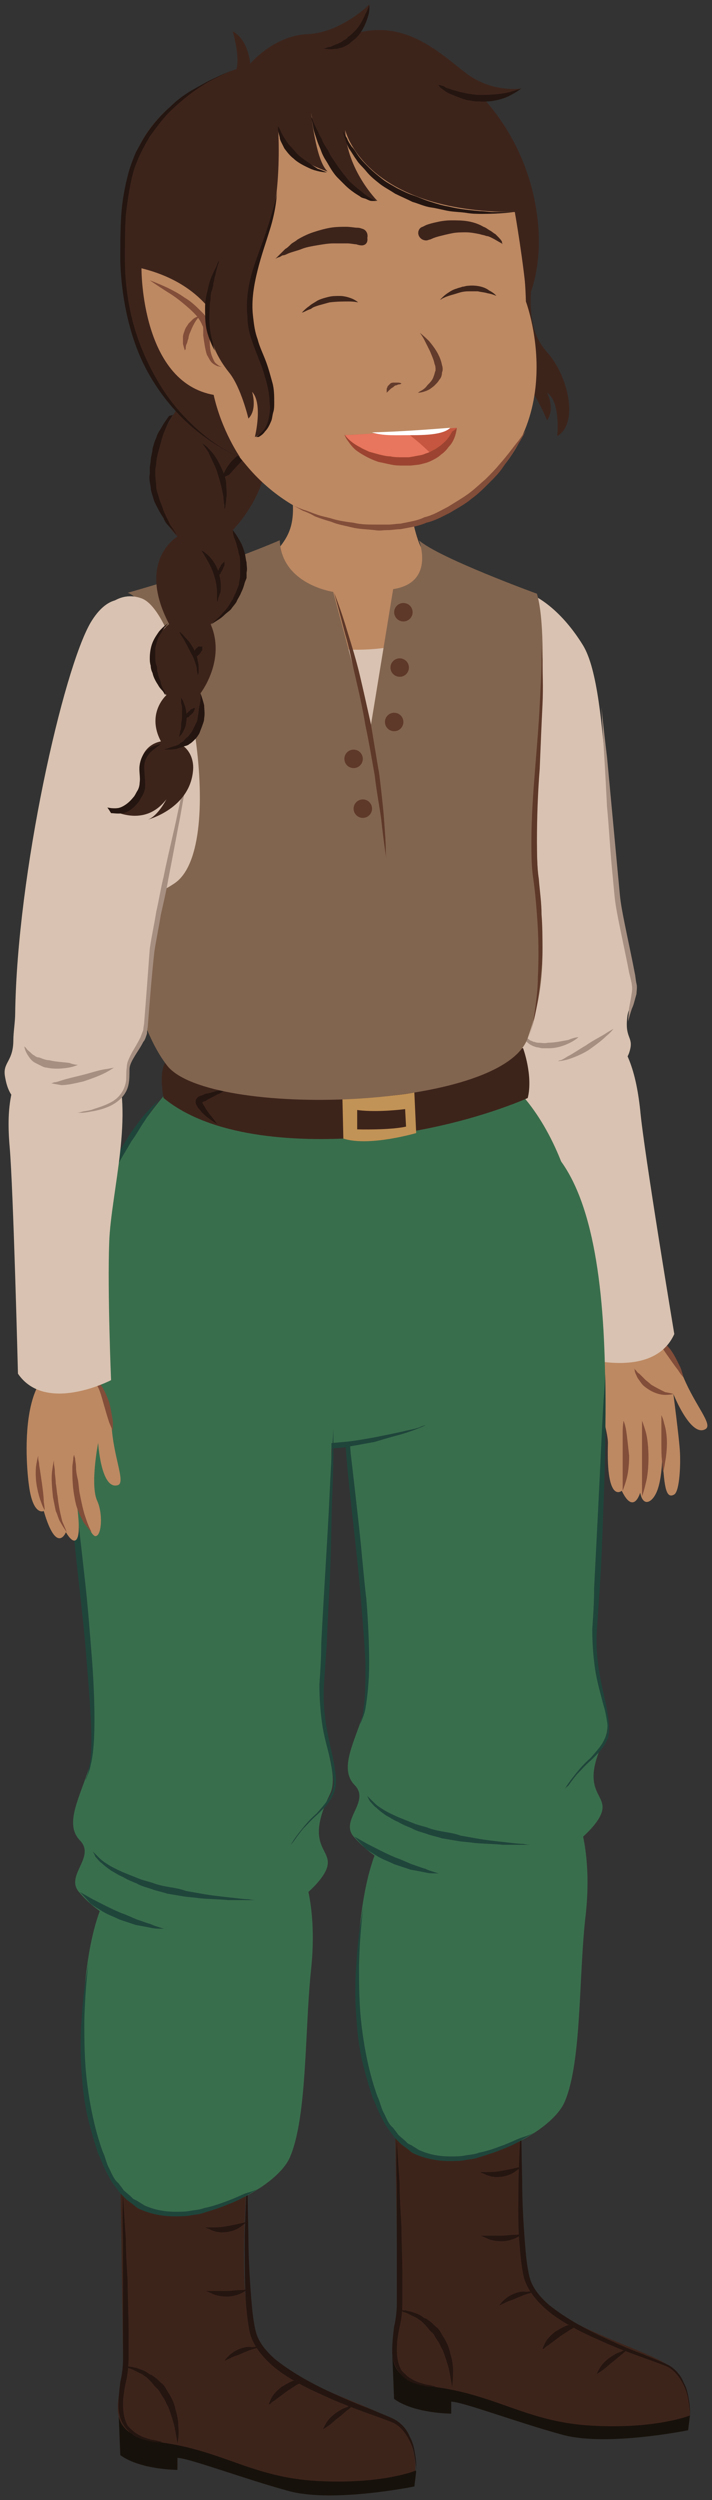 <svg xmlns="http://www.w3.org/2000/svg" xmlns:xlink="http://www.w3.org/1999/xlink" width="77.238" height="271.172" version="1.1" viewBox="6.452 4.5 77.238 271.172" xml:space="preserve"><rect x="6.452" y="4.5" width="77.238" height="271.172" fill="#333333" stroke="none"/><g><title>elf-b</title><desc>Created with Sketch.</desc><g id="elf-b" fill-rule="evenodd" stroke="none"><g id="Elf-Happy" fill-rule="nonzero"><g id="Group"><g id="Shape"><path fill="#BD8962" stroke-width="1" d="M 75.7 148.4 C 75.7 148.4 78.7 149.4 80.6 153.9 C 81.9 157 83.8 159 83 159.5 C 81.4 160.5 79.5 155.7 79.5 155.7 C 79.5 155.7 80.1 160.3 80.2 161.8 C 80.3 163.2 80.2 166.2 79.6 166.6 C 78.6 167.2 78.5 165.4 78.3 162.3 C 78.3 162.3 78.3 164.9 77.7 166.3 C 77.2 167.5 76.2 168 75.9 166.4 C 75.9 166.4 75.2 168.9 73.9 166.2 C 73.9 166.2 72.2 167.7 72.4 161.1 C 72.5 158.3 67.3 147.9 75.7 148.4 Z"/><path fill="#824D39" stroke-width="1" d="M 74 166.2 C 74 166.2 74 165.7 74 165 C 74 164.3 74 163.4 74 162.4 C 74 161.5 74 160.5 74 159.8 C 74 159.1 74.1 158.6 74.1 158.6 C 74.1 158.6 74.3 159.1 74.4 159.8 C 74.5 160.5 74.6 161.5 74.7 162.4 C 74.7 163.4 74.6 164.3 74.4 165 C 74.2 165.7 74 166.2 74 166.2 Z"/><path fill="#824D39" stroke-width="1" d="M 76.1 166.8 C 76.1 166.8 76.1 166.3 76.1 165.5 C 76.1 164.7 76.1 163.7 76.1 162.7 C 76.1 161.7 76.1 160.7 76.1 159.9 C 76.1 159.5 76.1 159.2 76.1 159 C 76.1 158.8 76.1 158.6 76.1 158.6 C 76.1 158.6 76.3 159.1 76.5 159.8 C 76.7 160.5 76.8 161.6 76.8 162.6 C 76.8 163.6 76.7 164.7 76.5 165.4 C 76.3 166.3 76.1 166.8 76.1 166.8 Z"/><path fill="#824D39" stroke-width="1" d="M 78.4 164.2 C 78.4 164.2 78.3 163.8 78.3 163.2 C 78.2 162.6 78.2 161.8 78.2 161.1 C 78.2 160.3 78.2 159.6 78.2 159 C 78.2 158.7 78.2 158.5 78.2 158.3 C 78.2 158.1 78.2 158 78.2 158 C 78.2 158 78.4 158.4 78.5 158.9 C 78.7 159.5 78.8 160.3 78.8 161 C 78.8 161.8 78.7 162.6 78.6 163.1 C 78.5 163.8 78.4 164.2 78.4 164.2 Z"/><path fill="#824D39" stroke-width="1" d="M 76.6 149 C 76.6 149 76.7 149 76.9 149 C 77.1 149 77.3 149.1 77.6 149.3 C 78.1 149.6 78.7 150.3 79.2 150.9 C 79.7 151.6 80 152.3 80.3 152.9 C 80.5 153.5 80.6 153.9 80.6 153.9 C 80.6 153.9 80.3 153.6 80 153.1 C 79.6 152.6 79.2 152 78.7 151.3 C 78.3 150.7 77.8 150 77.4 149.6 C 77.2 149.4 77 149.2 76.9 149.1 C 76.7 149 76.6 149 76.6 149 Z"/><path fill="#824D39" stroke-width="1" d="M 79.5 155.7 C 79.5 155.7 79.2 155.8 78.6 155.8 C 78.1 155.8 77.4 155.6 76.8 155.2 C 76.5 155 76.2 154.8 76 154.5 C 75.8 154.2 75.6 154 75.5 153.7 C 75.4 153.5 75.3 153.3 75.3 153.1 C 75.3 153 75.2 152.9 75.2 152.9 C 75.2 152.9 75.3 153 75.4 153.1 C 75.5 153.2 75.6 153.4 75.8 153.5 C 76 153.7 76.2 153.9 76.4 154.1 C 76.6 154.3 76.9 154.5 77.1 154.7 C 77.6 155 78.2 155.3 78.6 155.5 C 79.2 155.6 79.5 155.7 79.5 155.7 Z"/></g><path id="Shape" fill="#D9C2B1" stroke-width="1" d="M 63 117.9 C 61.8 123.8 66 131.8 67.1 137 C 68.3 142.2 69.8 151.8 69.8 151.8 C 69.8 151.8 77.4 154.1 79.6 149.2 C 79.6 149.2 76.3 129.4 75.9 124.9 C 75.4 120.3 74.3 117.6 71.9 115.5 C 69.3 113.4 64.4 111.1 63 117.9 Z"/><g id="Shape"><path fill="#D9C2B1" stroke-width="1" d="M 69.7 74.5 C 65.4 67.5 58.8 65.9 57.1 72.4 C 55.6 78.1 57.1 98.8 61.1 113.4 C 61.3 114.2 61.5 115.5 61.8 116.3 C 62.5 118.6 61.3 118.9 62 120.4 C 63 122.5 64.2 123.3 68.5 122.7 C 69.8 122.5 73.9 121 74.7 118.7 C 75.3 116.9 74.2 117.3 74.5 114.8 C 74.6 113.7 75.5 112.9 75.2 111.5 C 71.8 98.2 72.8 79.6 69.7 74.5 Z"/><path fill="#A68F81" stroke-width="1" d="M 71.7 81.2 C 71.7 81.2 71.9 83.3 72.3 86.6 C 72.6 89.8 73 94.1 73.4 98.4 C 73.5 99.5 73.6 100.5 73.7 101.6 C 73.8 102.6 74 103.6 74.2 104.6 C 74.6 106.6 75 108.4 75.3 110 C 75.4 110.4 75.4 110.8 75.5 111.2 C 75.6 111.6 75.5 112 75.5 112.3 C 75.3 113 75.2 113.5 75 113.9 C 74.7 114.8 74.6 115.3 74.6 115.3 C 74.6 115.3 74.6 114.8 74.7 113.8 C 74.8 113.3 74.9 112.8 75 112.1 C 75.1 111.5 74.9 110.8 74.7 110 C 74.4 108.4 74 106.6 73.6 104.6 C 73.4 103.6 73.2 102.6 73.1 101.5 C 73 100.4 72.9 99.4 72.8 98.3 C 72.6 96.1 72.5 94 72.3 92 C 72.2 90 72.1 88.1 72 86.5 C 71.8 83.4 71.7 81.2 71.7 81.2 Z"/><path fill="#A68F81" stroke-width="1" d="M 73 116.1 C 73 116.1 72.7 116.5 72.2 116.9 C 71.7 117.4 71 117.9 70.3 118.4 C 69.5 118.9 68.7 119.2 68.1 119.4 C 67.4 119.6 67 119.6 67 119.6 C 67 119.6 67.1 119.5 67.3 119.5 C 67.5 119.4 67.7 119.3 68 119.1 C 68.6 118.8 69.3 118.3 70 117.9 C 70.7 117.4 71.5 117 72 116.7 C 72.6 116.3 73 116.1 73 116.1 Z"/><path fill="#A68F81" stroke-width="1" d="M 69.2 117 C 69.2 117 68.9 117.3 68.3 117.6 C 67.7 117.9 66.9 118.2 66 118.2 C 65.8 118.2 65.6 118.2 65.3 118.2 C 65.1 118.2 64.9 118.1 64.7 118.1 C 64.3 118 63.9 117.8 63.7 117.6 C 63.2 117.2 63.1 116.7 63.1 116.7 C 63.1 116.7 63.2 116.8 63.3 116.9 C 63.4 117 63.7 117.1 63.9 117.3 C 64 117.4 64.2 117.4 64.3 117.5 C 64.5 117.5 64.6 117.6 64.8 117.6 C 65.2 117.6 65.5 117.7 65.9 117.6 C 66.7 117.6 67.5 117.4 68.1 117.3 C 68.8 117 69.2 117 69.2 117 Z"/></g></g><g id="Group"><g id="Shape"><g><path fill="#17110B" stroke-width="1" d="M 81.3 266.5 L 81.1 268.1 C 81.1 268.1 72.3 269.9 67.5 268.6 C 62.7 267.3 56.6 265 55.4 265 L 55.4 266.3 C 55.4 266.3 51.4 266.3 49.2 264.7 L 49 259.6 C 49.1 259.6 76.8 257.2 81.3 266.5 Z"/><path fill="#3D241B" stroke-width="1" d="M 63.1 234.5 C 63.1 234.5 58.5 239.2 49.3 234.3 C 49.3 234.3 49.6 251.9 49.6 255.1 C 49.6 258.3 46.8 262.5 53.6 263.4 C 60.4 264.3 63.6 267.2 70.6 267.6 C 77.6 268 81.3 266.5 81.3 266.5 C 81.3 266.5 81.6 262.7 78.7 260.9 C 75.8 259.1 66.7 256.6 64.2 253 C 61.9 249.5 63.1 234.5 63.1 234.5 Z"/><path fill="#241510" stroke-width="1" d="M 81.3 266.5 C 81.3 266.5 81.3 265.8 81.1 264.7 C 81 264.1 80.8 263.5 80.4 262.8 C 80 262.1 79.4 261.4 78.6 261.1 C 76.8 260.4 74.6 259.7 72.3 258.7 C 71.2 258.2 70 257.7 68.9 257.1 C 67.8 256.5 66.6 255.8 65.6 254.9 C 64.6 254 63.7 252.9 63.3 251.6 C 63 250.3 62.9 249 62.8 247.8 C 62.6 245.3 62.7 243 62.7 241.1 C 62.8 237.2 63 234.6 63 234.6 C 63 234.6 63 237.2 63.1 241.1 C 63.1 243.1 63.2 245.3 63.4 247.8 C 63.5 249 63.6 250.3 63.9 251.5 C 64.2 252.7 65.1 253.7 66 254.5 C 68 256.1 70.3 257.3 72.5 258.3 C 73.6 258.8 74.7 259.3 75.8 259.7 C 76.8 260.1 77.8 260.5 78.7 260.9 C 79.6 261.3 80.3 262.1 80.6 262.9 C 81 263.6 81.1 264.3 81.2 264.9 C 81.3 265.5 81.3 265.9 81.3 266.2 C 81.3 266.4 81.3 266.5 81.3 266.5 Z"/><path fill="#241510" stroke-width="1" d="M 62 235.2 C 62 235.2 61.9 235.3 61.6 235.5 C 61.3 235.7 60.9 235.9 60.4 236.1 C 59.9 236.3 59.2 236.5 58.5 236.6 C 57.8 236.7 57 236.7 56.2 236.7 C 55.8 236.7 55.4 236.6 55.1 236.6 C 54.7 236.5 54.4 236.5 54 236.4 C 53.3 236.2 52.7 236 52.1 235.8 C 51.6 235.6 51.2 235.3 50.9 235.2 C 50.6 235 50.4 235 50.4 235 C 50.4 235 50.6 235 50.9 235.1 C 51.2 235.2 51.7 235.3 52.2 235.5 C 52.5 235.6 52.8 235.6 53.1 235.7 C 53.4 235.8 53.7 235.8 54.1 235.9 C 54.4 236 54.8 236 55.2 236.1 C 55.6 236.2 55.9 236.2 56.3 236.2 C 57 236.3 57.8 236.2 58.5 236.2 C 59.2 236.1 59.8 236 60.4 235.9 C 60.9 235.8 61.4 235.6 61.7 235.5 C 61.8 235.3 62 235.2 62 235.2 Z"/><path fill="#241510" stroke-width="1" d="M 49.5 236.7 C 49.5 236.7 49.6 238.5 49.8 241.3 C 49.8 242.7 49.9 244.3 50 246 C 50 247.7 50.1 249.6 50.1 251.4 C 50.1 252.3 50.1 253.3 50.1 254.2 C 50.1 255.1 50 256.1 49.8 256.9 C 49.6 257.8 49.5 258.6 49.5 259.3 C 49.5 260.1 49.6 260.8 49.9 261.4 C 50 261.7 50.3 261.9 50.5 262.1 C 50.7 262.3 51 262.5 51.2 262.6 C 51.7 262.9 52.2 263 52.5 263.1 C 52.9 263.2 53.2 263.2 53.4 263.3 C 53.6 263.3 53.7 263.4 53.7 263.4 C 53.7 263.4 53.6 263.4 53.4 263.4 C 53.2 263.4 52.9 263.4 52.5 263.3 C 52.1 263.2 51.6 263.1 51.1 262.9 C 50.8 262.8 50.6 262.6 50.3 262.4 C 50.1 262.2 49.8 261.9 49.6 261.6 C 49.2 261 49 260.2 49 259.4 C 49 258.6 49.1 257.7 49.2 256.9 C 49.4 256 49.5 255.2 49.5 254.3 C 49.5 253.4 49.5 252.5 49.5 251.5 C 49.5 249.6 49.5 247.8 49.5 246.1 C 49.5 244.4 49.5 242.7 49.5 241.4 C 49.4 238.6 49.5 236.7 49.5 236.7 Z"/><path fill="#241510" stroke-width="1" d="M 74.5 259.4 C 74.5 259.4 74.3 259.5 74 259.8 C 73.7 260 73.3 260.4 72.9 260.7 C 72.5 261 72.1 261.4 71.8 261.6 C 71.5 261.8 71.2 262 71.2 262 C 71.2 262 71.3 261.7 71.5 261.4 C 71.7 261 72.1 260.6 72.5 260.3 C 72.9 260 73.4 259.7 73.8 259.6 C 74.3 259.3 74.5 259.4 74.5 259.4 Z"/><path fill="#241510" stroke-width="1" d="M 68.9 256.8 C 68.9 256.8 68.7 257 68.3 257.2 C 68 257.4 67.5 257.7 67.1 258 C 66.7 258.3 66.3 258.6 65.9 258.9 C 65.7 259 65.6 259.1 65.5 259.2 C 65.4 259.3 65.3 259.3 65.3 259.3 C 65.3 259.3 65.4 259 65.6 258.6 C 65.8 258.2 66.2 257.8 66.7 257.4 C 67.2 257.1 67.7 256.8 68.1 256.7 C 68.6 256.8 68.9 256.8 68.9 256.8 Z"/><path fill="#241510" stroke-width="1" d="M 64.3 253.1 C 64.3 253.1 64.1 253.2 63.7 253.3 C 63.3 253.4 62.9 253.6 62.4 253.8 C 62 254 61.5 254.1 61.2 254.3 C 61 254.4 60.9 254.4 60.8 254.5 C 60.7 254.5 60.6 254.6 60.6 254.6 C 60.6 254.6 60.7 254.4 61 254.1 C 61.3 253.8 61.7 253.5 62.2 253.3 C 62.7 253.1 63.2 253 63.6 253.1 C 64 253 64.3 253.1 64.3 253.1 Z"/><path fill="#241510" stroke-width="1" d="M 63.1 246.8 C 63.1 246.8 62.9 247 62.5 247.2 C 62.1 247.4 61.5 247.6 60.9 247.6 C 60.3 247.6 59.7 247.5 59.3 247.3 C 58.9 247.1 58.6 247 58.6 247 C 58.6 247 58.7 247 58.8 247 C 58.9 247 59.1 247 59.3 247 C 59.7 247 60.3 247 60.8 247 C 61.3 247 61.9 246.9 62.3 246.9 C 62.8 246.9 63.1 246.8 63.1 246.8 Z"/><path fill="#241510" stroke-width="1" d="M 63 239.5 C 63 239.5 62.8 239.7 62.4 240 C 62 240.3 61.5 240.5 60.9 240.6 C 60.6 240.6 60.3 240.7 60 240.6 C 59.7 240.6 59.5 240.5 59.2 240.4 C 59 240.3 58.8 240.2 58.7 240.2 C 58.6 240.1 58.5 240.1 58.5 240.1 C 58.5 240.1 58.8 240.1 59.2 240.1 C 59.6 240.1 60.1 240.1 60.7 240 C 61.2 239.9 61.8 239.8 62.2 239.7 C 62.7 239.6 63 239.5 63 239.5 Z"/><path fill="#241510" stroke-width="1" d="M 55.5 263.4 C 55.5 263.4 55.4 262.7 55.2 261.7 C 55.1 261.2 54.9 260.6 54.7 260 C 54.6 259.7 54.5 259.4 54.3 259.1 C 54.2 258.8 54 258.5 53.8 258.2 C 53.6 257.9 53.5 257.6 53.2 257.4 C 53 257.2 52.8 256.9 52.6 256.7 C 52.5 256.6 52.4 256.5 52.3 256.4 C 52.2 256.3 52.1 256.2 51.9 256.1 C 51.7 255.9 51.4 255.8 51.2 255.7 C 51 255.6 50.8 255.5 50.6 255.4 C 50.4 255.3 50.2 255.3 50.1 255.2 C 49.8 255.1 49.7 255 49.7 255 C 49.7 255 49.9 255 50.2 255.1 C 50.4 255.1 50.5 255.1 50.8 255.2 C 51 255.2 51.2 255.3 51.5 255.4 C 51.8 255.5 52 255.6 52.3 255.8 C 52.4 255.9 52.6 256 52.7 256 C 52.8 256.1 53 256.2 53.1 256.3 C 53.4 256.5 53.6 256.8 53.9 257 C 54.2 257.3 54.3 257.6 54.5 257.9 C 54.9 258.5 55.2 259.2 55.3 259.8 C 55.5 260.4 55.6 261.1 55.6 261.6 C 55.6 262.7 55.5 263.4 55.5 263.4 Z"/></g><g><path fill="#396E4C" stroke-width="1" d="M 69.2 201.9 C 69.2 201.9 70.7 205.5 70 212.1 C 69.2 218.8 69.6 228.1 67.7 232.5 C 65.8 236.9 51.9 243.2 47.7 233.4 C 43.5 223.6 45 203.6 50 201.9 C 55 200.2 67.2 195.2 69.2 201.9 Z"/><path fill="#1F453B" stroke-width="1" d="M 64.5 235.8 C 64.5 235.8 63.9 236.1 62.9 236.7 C 62.4 237 61.8 237.3 61 237.6 C 60.3 237.9 59.4 238.2 58.4 238.5 C 57.9 238.7 57.4 238.7 56.9 238.8 C 56.4 238.9 55.8 238.9 55.2 238.9 C 54 238.9 52.8 238.7 51.6 238.2 C 51.3 238.1 51 237.9 50.8 237.7 L 50.4 237.4 L 50 237.1 L 49.3 236.4 L 48.7 235.6 C 48.3 235.1 48 234.5 47.7 233.9 C 47.4 233.3 47.2 232.7 46.9 232.1 C 46.5 230.9 46.1 229.5 45.8 228.3 C 45.5 227 45.3 225.7 45.2 224.5 C 45.1 223.3 45 222.1 45 220.9 C 45 219.8 45 218.7 45.1 217.7 C 45.2 215.7 45.4 214.1 45.6 212.9 C 45.8 211.8 45.9 211.1 45.9 211.1 C 45.9 211.1 45.5 213.7 45.4 217.7 C 45.4 219.7 45.4 222 45.7 224.4 C 46 226.8 46.5 229.4 47.4 231.9 C 47.7 232.5 47.8 233.2 48.1 233.7 C 48.4 234.3 48.6 234.9 49.1 235.3 L 49.7 236.1 L 50.4 236.7 L 50.7 237 L 51.1 237.2 C 51.4 237.4 51.6 237.5 51.9 237.7 C 53 238.2 54.1 238.4 55.3 238.4 C 55.9 238.4 56.4 238.4 56.9 238.3 C 57.4 238.2 57.9 238.2 58.4 238 C 59.4 237.8 60.2 237.5 61 237.2 C 61.8 236.9 62.4 236.6 62.9 236.4 C 63.9 236.1 64.5 235.8 64.5 235.8 Z"/></g></g><g id="Shape"><path fill="#396E4C" stroke-width="1" d="M 71 180.5 C 72.1 162.2 74.9 131.8 63.3 127.2 C 51.7 122.6 43.2 136.2 43.9 154.6 C 44.3 164.1 47.1 186.5 46 190 C 44.9 193.5 43.2 196.3 44.9 198.1 C 46.7 199.9 43.3 201.9 44.8 203.7 C 46.4 205.5 50.5 209.3 59.2 208.6 C 63.9 208.2 70.2 204.3 71.6 201.4 C 72.7 199 69.1 199.2 72 193.2 C 73.3 190.7 70.6 187 71 180.5 Z"/><path fill="#1F453B" stroke-width="1" d="M 44.9 203.7 C 44.9 203.7 45.4 204 46.3 204.5 C 47.1 204.9 48.2 205.5 49.4 206 C 50 206.2 50.6 206.5 51.1 206.7 C 51.7 206.9 52.2 207.1 52.6 207.2 C 53 207.4 53.4 207.5 53.7 207.6 C 54 207.7 54.1 207.7 54.1 207.7 C 54.1 207.7 53.9 207.7 53.7 207.7 C 53.4 207.7 53 207.7 52.6 207.6 C 52.1 207.5 51.6 207.4 51 207.3 C 50.4 207.1 49.8 206.9 49.2 206.7 C 48.6 206.4 48 206.2 47.5 205.9 C 47 205.6 46.5 205.3 46.1 205 C 45.3 204.2 44.9 203.7 44.9 203.7 Z"/><path fill="#1F453B" stroke-width="1" d="M 46.3 199.3 C 46.3 199.3 46.5 199.5 46.9 199.9 C 47.1 200.1 47.3 200.3 47.6 200.5 C 47.9 200.7 48.2 200.9 48.6 201.1 C 49 201.3 49.4 201.5 49.9 201.7 C 50.4 201.9 50.9 202.1 51.4 202.3 C 51.9 202.5 52.5 202.6 53 202.8 C 53.6 203 54.1 203.1 54.7 203.2 C 55.3 203.3 55.9 203.4 56.4 203.6 C 57 203.7 57.5 203.8 58.1 203.9 C 59.2 204.1 60.2 204.2 61.1 204.3 C 62 204.4 62.7 204.5 63.2 204.5 C 63.7 204.6 64 204.6 64 204.6 C 64 204.6 63.7 204.6 63.2 204.6 C 62.7 204.6 61.9 204.6 61 204.6 C 60.1 204.5 59 204.5 57.9 204.4 C 57.3 204.3 56.8 204.3 56.2 204.2 C 55.6 204.1 55 204 54.4 203.9 C 53.8 203.7 53.2 203.6 52.7 203.4 C 52.1 203.2 51.6 203.1 51.1 202.8 C 50.6 202.6 50.1 202.4 49.6 202.1 C 49.1 201.9 48.7 201.6 48.3 201.4 C 47.9 201.1 47.6 200.9 47.3 200.6 C 47 200.4 46.8 200.1 46.6 199.9 C 46.4 199.6 46.3 199.3 46.3 199.3 Z"/><path fill="#1F453B" stroke-width="1" d="M 44.5 148.6 C 44.5 148.6 44.2 151.3 44.2 155.3 C 44.2 157.3 44.3 159.7 44.5 162.2 C 44.8 164.7 45.1 167.4 45.4 170.1 C 45.7 172.8 45.9 175.5 46.2 178 C 46.4 180.5 46.5 182.9 46.5 184.9 C 46.5 186.9 46.3 188.6 46.1 189.8 C 46 190.4 45.8 190.8 45.7 191.1 C 45.6 191.4 45.5 191.5 45.5 191.5 C 45.5 191.5 45.8 190.9 45.9 189.7 C 46.1 188.5 46.1 186.9 46.1 184.8 C 46 182.8 45.8 180.4 45.6 177.9 C 45.4 175.4 45.1 172.7 44.8 170 C 44.5 167.3 44.2 164.6 44 162.1 C 43.8 159.6 43.8 157.2 43.9 155.2 C 44 153.2 44.2 151.5 44.3 150.3 C 44.4 149.2 44.5 148.6 44.5 148.6 Z"/><path fill="#1F453B" stroke-width="1" d="M 67.7 198.6 C 67.7 198.6 67.8 198.4 68 198.1 C 68.2 197.8 68.5 197.4 68.9 196.9 C 69.3 196.4 69.8 195.8 70.5 195.2 C 71.1 194.5 71.8 193.8 72.2 192.8 C 72.4 192.3 72.4 191.8 72.3 191.2 C 72.2 190.6 72.1 190 71.9 189.4 C 71.6 188.2 71.2 186.9 71 185.5 C 70.8 184.1 70.7 182.7 70.7 181.2 C 70.8 179.8 70.9 178.3 70.9 176.8 C 71.2 170.9 71.5 165.1 71.7 160.7 C 71.8 158.5 71.9 156.7 72 155.4 C 72.1 154.1 72.1 153.4 72.1 153.4 C 72.1 153.4 72.2 156.3 72.1 160.8 C 72.1 163 72 165.6 71.9 168.3 C 71.8 171.1 71.7 174 71.5 176.9 C 71.4 178.4 71.3 179.8 71.2 181.3 C 71.1 182.7 71.2 184.1 71.4 185.5 C 71.6 186.8 71.9 188.1 72.2 189.4 C 72.4 190.6 72.7 191.9 72.4 193 C 72 194.1 71.2 194.8 70.6 195.4 C 69.9 196 69.4 196.6 69 197 C 68.6 197.5 68.3 197.9 68.1 198.2 C 67.8 198.4 67.7 198.6 67.7 198.6 Z"/></g></g><g id="Group"><g id="Shape"><path fill="#396E4C" stroke-width="1" d="M 24.7 122.8 C 24.7 122.8 9.3 139.9 16 153.7 C 22.8 167.5 70 161.2 70 146 C 70 130.8 63.6 119.9 54.9 118.4 C 46.2 116.9 28.5 118.4 24.7 122.8 Z"/><path fill="#1F453B" stroke-width="1" d="M 23.7 123.8 C 23.7 123.8 23.5 124 23.3 124.4 C 23 124.8 22.6 125.3 22.2 126 C 21.7 126.7 21.3 127.5 20.7 128.3 C 20.2 129.2 19.6 130.1 19.1 131.1 C 18.6 132 18.1 133 17.7 133.9 C 17.3 134.8 16.8 135.7 16.5 136.4 C 16.2 137.1 15.9 137.8 15.7 138.2 C 15.5 138.6 15.4 138.9 15.4 138.9 C 15.4 138.9 15.5 138.6 15.6 138.2 C 15.7 137.7 15.9 137.1 16.2 136.3 C 16.5 135.5 16.8 134.6 17.2 133.7 C 17.6 132.8 18.1 131.8 18.6 130.8 C 19.1 129.8 19.7 128.9 20.2 128.1 C 20.7 127.2 21.3 126.5 21.8 125.8 C 22.9 124.5 23.7 123.8 23.7 123.8 Z"/></g><path id="Shape" fill="#1F453B" stroke-width="1" d="M 52.6 159.1 C 52.6 159.1 51.6 159.6 49.9 160.1 C 49.1 160.3 48.1 160.6 47.1 160.9 C 46 161.1 44.9 161.3 43.8 161.5 C 42.7 161.6 41.5 161.7 40.4 161.6 C 39.9 161.6 39.3 161.5 38.8 161.5 C 38.3 161.4 37.8 161.3 37.4 161.3 C 37 161.2 36.6 161.1 36.3 161 C 36 160.9 35.7 160.8 35.5 160.7 C 35 160.5 34.8 160.4 34.8 160.4 C 34.8 160.4 35.1 160.5 35.6 160.6 C 35.8 160.7 36.1 160.8 36.5 160.8 C 36.8 160.9 37.2 160.9 37.6 161 C 38 161 38.5 161.1 39 161.1 C 39.5 161.1 40 161.1 40.5 161.1 C 41.6 161.1 42.7 161 43.8 160.9 C 44.9 160.8 46 160.6 47.1 160.4 C 48.1 160.2 49.1 160 50 159.8 C 50.8 159.6 51.5 159.5 52 159.3 C 52.4 159.1 52.6 159.1 52.6 159.1 Z"/></g><g id="Group"><path id="Shape" fill="#3D241B" stroke-width="1" d="M 63.2 118.2 C 63.2 118.2 64.3 121.2 63.7 123.6 C 63.7 123.6 55.8 127.2 45.5 127.9 C 38.2 128.4 29.3 127.8 24.2 123.6 C 24.2 123.6 23.4 119.8 25 119.2 C 26.6 118.6 45.1 113.6 63.2 118.2 Z"/><path id="Shape" fill="#C29356" stroke-width="1" d="M 43.6 123.7 L 43.7 128 C 46.5 128.9 51.6 127.4 51.6 127.4 L 51.4 123 C 48.9 123.5 43.6 123.7 43.6 123.7 Z M 45.2 124.9 C 47.4 125.2 50.4 124.8 50.4 124.8 L 50.5 126.7 C 48.7 127.1 45.2 127 45.2 127 L 45.2 124.9 Z"/><path id="Shape" fill="#241510" stroke-width="1" d="M 30 126.4 C 30 126.4 29.6 126.2 29.1 125.8 C 28.8 125.6 28.6 125.4 28.3 125.1 C 28.2 124.9 28 124.8 27.9 124.6 C 27.8 124.4 27.6 124.2 27.7 123.8 C 27.8 123.6 28 123.4 28.1 123.4 L 28.4 123.3 C 28.6 123.2 28.8 123.1 29 123.1 C 29.4 123 29.7 122.9 30.1 122.8 C 30.7 122.7 31.2 122.6 31.2 122.6 C 31.2 122.6 30.8 122.8 30.3 123.1 C 30 123.2 29.7 123.4 29.3 123.6 C 29.1 123.7 28.9 123.8 28.8 123.9 L 28.5 124 C 28.4 124.1 28.4 124 28.4 124 C 28.4 124 28.4 124.2 28.5 124.3 C 28.6 124.5 28.7 124.6 28.8 124.8 C 29 125.1 29.2 125.4 29.4 125.6 C 29.7 126 30 126.4 30 126.4 Z"/></g><g id="Group"><g><g id="Shape"><path fill="#BD8962" stroke-width="1" d="M 26 70 C 29.2 68.5 35.2 65.7 36.5 64.2 C 38.3 62.1 38.7 60.5 37.7 55.4 C 36.9 51.3 49.6 51.9 50.4 56.3 C 50.8 58.6 51.5 64.2 52.9 64.8 C 54.3 65.3 63.7 69.6 63.7 69.6 C 63.7 69.6 60.8 83 45.6 82 C 38.7 81.5 33.7 79.6 30.1 76.8 C 26.5 74 26 70 26 70"/><path fill="#D9C2B1" stroke-width="1" d="M 51.9 73.9 C 51.9 73.9 46.3 76.1 39.4 74.2 L 47.6 95.5 L 51.9 73.9 Z"/><path fill="#82654F" stroke-width="1" d="M 51.9 63.1 C 51.9 63.1 53.7 67.7 49.1 68.4 L 46.6 83.7 L 42.6 68.7 C 42.6 68.7 37 67.9 36.8 63.1 C 36.8 63.1 30.5 65.9 20.3 68.8 C 20.3 68.8 24.7 69.7 25.5 86.8 C 25.9 95.5 24.2 102.6 18.6 99.9 C 18.6 99.9 20.1 114.4 24.6 120.1 C 29.1 125.8 60.9 125 63.7 117.1 C 66.5 109.2 64.8 104.1 64.7 96.5 C 64.5 88.9 66.2 74.1 64.7 68.9 C 64.7 68.9 54 65 51.9 63.1 Z"/><path fill="#D9C2B1" stroke-width="1" d="M 25.4 100.3 C 31.3 96.3 26.5 71.1 21.8 69.4 C 17.1 67.7 14 76.1 14.8 81.5 C 15.5 86.8 15.6 107 25.4 100.3 Z"/></g><path id="Shape" fill="#5E3829" stroke-width="1" d="M 42.7 68.8 C 42.7 68.8 43.4 70.5 44.2 73.2 C 44.6 74.5 45.1 76.1 45.5 77.8 C 45.9 79.5 46.3 81.3 46.7 83.1 C 47 84.9 47.3 86.8 47.6 88.5 C 47.8 90.2 48 91.9 48.1 93.2 C 48.2 94.6 48.3 95.8 48.3 96.6 C 48.3 97.4 48.4 97.9 48.4 97.9 C 48.4 97.9 48.1 96.1 47.8 93.3 C 47.6 91.9 47.3 90.3 47.1 88.6 C 46.8 86.9 46.5 85.1 46.1 83.2 C 45.8 81.4 45.4 79.6 45 77.9 C 44.6 76.2 44.3 74.6 43.9 73.3 C 43.2 70.6 42.7 68.8 42.7 68.8 Z"/><circle id="Oval" cx="36.202" cy="18.903" r="1" fill="#5E3829" stroke-width="1" transform="matrix(0.999,-0.05,0.05,0.999,13.101,53.833)"/><circle id="Oval" cx="35.802" cy="24.904" r="1" fill="#5E3829" stroke-width="1" transform="matrix(0.999,-0.05,0.05,0.999,12.8,53.82)"/><circle id="Oval" cx="30.802" cy="34.804" r="1" fill="#5E3829" stroke-width="1" transform="matrix(0.999,-0.05,0.05,0.999,12.299,53.583)"/><circle id="Oval" cx="31.802" cy="40.204" r="1" fill="#5E3829" stroke-width="1" transform="matrix(0.999,-0.05,0.05,0.999,12.031,53.639)"/><circle id="Oval" cx="35.202" cy="30.804" r="1" fill="#5E3829" stroke-width="1" transform="matrix(0.999,-0.05,0.05,0.999,12.505,53.798)"/></g><path id="Shape" fill="#5E3829" stroke-width="1" d="M 63.8 117.1 C 63.8 117.1 64 116.5 64.3 115.3 C 64.4 114.7 64.5 114 64.6 113.2 C 64.7 112.4 64.8 111.5 64.8 110.5 C 64.9 108.5 64.9 106.2 64.7 103.7 C 64.6 102.4 64.5 101.2 64.3 99.8 C 64.1 98.5 64.1 97.1 64.1 95.8 C 64.1 93.1 64.3 90.4 64.5 87.9 C 64.7 85.4 64.9 83.1 65 81 C 65.1 79 65.2 77.3 65.2 76.1 C 65.2 74.9 65.2 74.3 65.2 74.3 C 65.2 74.3 65.2 75 65.3 76.1 C 65.3 77.3 65.4 79 65.3 81 C 65.2 83 65.1 85.4 65 87.9 C 64.8 90.4 64.7 93.1 64.7 95.8 C 64.7 97.1 64.7 98.5 64.9 99.8 C 65 101.1 65.2 102.4 65.2 103.7 C 65.3 105 65.3 106.2 65.3 107.3 C 65.3 108.5 65.2 109.6 65.1 110.6 C 64.9 112.6 64.6 114.3 64.3 115.4 C 64 116.5 63.8 117.1 63.8 117.1 Z"/></g><g id="Group"><g id="Shape"><g><path fill="#17110B" stroke-width="1" d="M 51.6 272.6 L 51.4 274.2 C 51.4 274.2 42.6 276 37.8 274.7 C 33 273.4 26.9 271.1 25.7 271.1 L 25.7 272.4 C 25.7 272.4 21.7 272.4 19.5 270.8 L 19.3 265.7 C 19.4 265.7 47.1 263.3 51.6 272.6 Z"/><path fill="#3D241B" stroke-width="1" d="M 33.3 240.5 C 33.3 240.5 28.7 245.2 19.5 240.3 C 19.5 240.3 19.8 257.9 19.8 261.1 C 19.8 264.3 17 268.5 23.8 269.4 C 30.6 270.3 33.8 273.2 40.8 273.6 C 47.8 274 51.5 272.5 51.5 272.5 C 51.5 272.5 51.8 268.7 48.9 266.9 C 46 265.1 36.9 262.6 34.4 259 C 31.9 255.4 33.3 240.5 33.3 240.5 Z"/><path fill="#241510" stroke-width="1" d="M 51.6 272.6 C 51.6 272.6 51.6 271.9 51.4 270.8 C 51.3 270.2 51.1 269.6 50.7 268.9 C 50.3 268.2 49.7 267.5 48.9 267.2 C 47.1 266.5 44.9 265.8 42.6 264.8 C 41.5 264.3 40.3 263.8 39.2 263.2 C 38.1 262.6 36.9 261.9 35.9 261 C 34.9 260.1 34 259 33.6 257.7 C 33.3 256.4 33.2 255.1 33.1 253.9 C 33 251.3 33 249 33 247 C 33.1 243.1 33.3 240.5 33.3 240.5 C 33.3 240.5 33.3 243.1 33.4 247 C 33.4 249 33.5 251.2 33.7 253.7 C 33.8 254.9 33.9 256.2 34.2 257.4 C 34.5 258.6 35.4 259.6 36.3 260.4 C 38.3 262 40.6 263.2 42.8 264.2 C 43.9 264.7 45 265.2 46.1 265.6 C 47.1 266 48.1 266.4 49 266.8 C 49.9 267.2 50.6 268 50.9 268.8 C 51.3 269.5 51.4 270.2 51.5 270.8 C 51.6 271.4 51.6 271.8 51.6 272.1 C 51.6 272.4 51.6 272.6 51.6 272.6 Z"/><path fill="#241510" stroke-width="1" d="M 32.2 241.2 C 32.2 241.2 32.1 241.3 31.8 241.5 C 31.5 241.7 31.1 241.9 30.6 242.1 C 30.1 242.3 29.4 242.5 28.7 242.6 C 28 242.7 27.2 242.7 26.4 242.7 C 26 242.7 25.6 242.6 25.3 242.6 C 24.9 242.5 24.6 242.5 24.2 242.4 C 23.5 242.2 22.9 242 22.3 241.8 C 21.8 241.6 21.4 241.3 21.1 241.2 C 20.8 241 20.6 241 20.6 241 C 20.6 241 20.8 241 21.1 241.1 C 21.4 241.2 21.9 241.3 22.4 241.5 C 22.7 241.6 23 241.6 23.3 241.7 C 23.6 241.8 23.9 241.8 24.3 241.9 C 24.6 242 25 242 25.4 242.1 C 25.8 242.2 26.1 242.2 26.5 242.2 C 27.2 242.3 28 242.2 28.7 242.2 C 29.4 242.1 30 242 30.6 241.9 C 31.1 241.8 31.6 241.6 31.9 241.5 C 32.1 241.3 32.2 241.2 32.2 241.2 Z"/><path fill="#241510" stroke-width="1" d="M 19.8 242.7 C 19.8 242.7 19.9 244.5 20.1 247.3 C 20.1 248.7 20.2 250.3 20.3 252 C 20.3 253.7 20.4 255.6 20.4 257.4 C 20.4 258.3 20.4 259.3 20.4 260.2 C 20.4 261.1 20.3 262.1 20.1 262.9 C 19.9 263.8 19.8 264.6 19.8 265.3 C 19.8 266.1 19.9 266.8 20.2 267.4 C 20.3 267.7 20.6 267.9 20.8 268.1 C 21 268.3 21.3 268.5 21.5 268.6 C 22 268.9 22.5 269 22.8 269.1 C 23.2 269.2 23.5 269.2 23.7 269.3 C 23.9 269.3 24 269.4 24 269.4 C 24 269.4 23.9 269.4 23.7 269.4 C 23.5 269.4 23.2 269.4 22.8 269.3 C 22.4 269.2 21.9 269.1 21.4 268.9 C 21.1 268.8 20.9 268.6 20.6 268.4 C 20.4 268.2 20.1 267.9 19.9 267.6 C 19.5 267 19.3 266.2 19.3 265.4 C 19.3 264.6 19.4 263.7 19.5 262.9 C 19.7 262 19.8 261.2 19.8 260.3 C 19.8 259.4 19.8 258.5 19.8 257.5 C 19.8 255.6 19.8 253.8 19.8 252.1 C 19.8 250.4 19.8 248.7 19.8 247.4 C 19.7 244.6 19.8 242.7 19.8 242.7 Z"/><path fill="#241510" stroke-width="1" d="M 44.8 265.4 C 44.8 265.4 44.6 265.5 44.3 265.8 C 44 266 43.6 266.4 43.2 266.7 C 42.8 267 42.4 267.4 42.1 267.6 C 41.8 267.8 41.5 268 41.5 268 C 41.5 268 41.6 267.7 41.8 267.4 C 42 267 42.4 266.6 42.8 266.3 C 43.2 266 43.7 265.7 44.1 265.6 C 44.5 265.3 44.8 265.4 44.8 265.4 Z"/><path fill="#241510" stroke-width="1" d="M 39.2 262.8 C 39.2 262.8 39 263 38.6 263.2 C 38.3 263.4 37.8 263.7 37.4 264 C 37 264.3 36.6 264.6 36.2 264.9 C 36 265 35.9 265.1 35.8 265.2 C 35.7 265.3 35.6 265.3 35.6 265.3 C 35.6 265.3 35.7 265 35.9 264.6 C 36.1 264.2 36.5 263.8 37 263.4 C 37.5 263.1 38 262.8 38.4 262.7 C 38.9 262.8 39.2 262.8 39.2 262.8 Z"/><path fill="#241510" stroke-width="1" d="M 34.5 259.1 C 34.5 259.1 34.3 259.2 33.9 259.3 C 33.5 259.4 33.1 259.6 32.6 259.8 C 32.2 260 31.7 260.1 31.4 260.3 C 31.2 260.4 31.1 260.4 31 260.5 C 30.9 260.5 30.8 260.6 30.8 260.6 C 30.8 260.6 30.9 260.4 31.2 260.1 C 31.5 259.8 31.9 259.5 32.4 259.3 C 32.9 259.1 33.4 259 33.8 259.1 C 34.3 259 34.5 259.1 34.5 259.1 Z"/><path fill="#241510" stroke-width="1" d="M 33.3 252.8 C 33.3 252.8 33.1 253 32.7 253.2 C 32.3 253.4 31.7 253.6 31.1 253.6 C 30.5 253.6 29.9 253.5 29.5 253.3 C 29.1 253.1 28.8 253 28.8 253 C 28.8 253 28.9 253 29 253 C 29.1 253 29.3 253 29.5 253 C 29.9 253 30.5 253 31 253 C 31.5 253 32.1 252.9 32.5 252.9 C 33 252.9 33.3 252.8 33.3 252.8 Z"/><path fill="#241510" stroke-width="1" d="M 33.2 245.5 C 33.2 245.5 33 245.7 32.6 246 C 32.2 246.3 31.7 246.5 31.1 246.6 C 30.8 246.6 30.5 246.7 30.2 246.6 C 29.9 246.6 29.7 246.5 29.4 246.4 C 29.2 246.3 29 246.2 28.9 246.2 C 28.8 246.1 28.7 246.1 28.7 246.1 C 28.7 246.1 29 246.1 29.4 246.1 C 29.8 246.1 30.3 246.1 30.9 246 C 31.4 245.9 32 245.8 32.4 245.7 C 32.9 245.6 33.2 245.5 33.2 245.5 Z"/><path fill="#241510" stroke-width="1" d="M 25.7 269.5 C 25.7 269.5 25.6 268.8 25.4 267.8 C 25.3 267.3 25.1 266.7 24.9 266.1 C 24.8 265.8 24.7 265.5 24.5 265.2 C 24.4 264.9 24.2 264.6 24 264.3 C 23.8 264 23.7 263.7 23.4 263.5 C 23.2 263.3 23 263 22.8 262.8 C 22.7 262.7 22.6 262.6 22.5 262.5 C 22.4 262.4 22.3 262.3 22.1 262.2 C 21.9 262 21.6 261.9 21.4 261.8 C 21.2 261.7 21 261.6 20.8 261.5 C 20.6 261.4 20.4 261.4 20.3 261.3 C 20 261.2 19.9 261.1 19.9 261.1 C 19.9 261.1 20.1 261.1 20.4 261.2 C 20.6 261.2 20.7 261.2 21 261.3 C 21.2 261.3 21.4 261.4 21.7 261.5 C 22 261.6 22.2 261.7 22.5 261.9 C 22.6 262 22.8 262.1 22.9 262.1 C 23 262.2 23.2 262.3 23.3 262.4 C 23.6 262.6 23.8 262.9 24.1 263.1 C 24.4 263.4 24.5 263.7 24.7 264 C 25.1 264.6 25.4 265.3 25.5 265.9 C 25.7 266.5 25.8 267.2 25.8 267.7 C 25.9 268.8 25.7 269.5 25.7 269.5 Z"/></g><g><path fill="#396E4C" stroke-width="1" d="M 39.4 207.9 C 39.4 207.9 40.9 211.5 40.2 218.1 C 39.5 224.7 39.8 234.1 37.9 238.5 C 36 242.9 22.1 249.2 17.9 239.4 C 13.7 229.6 15.2 209.6 20.2 207.9 C 25.2 206.2 37.5 201.2 39.4 207.9 Z"/><path fill="#1F453B" stroke-width="1" d="M 34.7 241.8 C 34.7 241.8 34.1 242.1 33.1 242.7 C 32.6 243 32 243.3 31.2 243.6 C 30.5 243.9 29.6 244.2 28.6 244.5 C 28.1 244.7 27.6 244.7 27.1 244.8 C 26.6 244.9 26 244.9 25.4 244.9 C 24.2 244.9 23 244.7 21.8 244.2 C 21.5 244.1 21.2 243.9 21 243.7 L 20.6 243.4 L 20.2 243.1 L 19.5 242.4 L 18.9 241.6 C 18.5 241.1 18.2 240.5 17.9 239.9 C 17.6 239.3 17.4 238.7 17.1 238.1 C 16.7 236.9 16.3 235.5 16 234.3 C 15.7 233 15.5 231.7 15.4 230.5 C 15.3 229.3 15.2 228.1 15.2 226.9 C 15.2 225.8 15.2 224.7 15.3 223.7 C 15.4 221.7 15.6 220.1 15.8 218.9 C 16 217.8 16.1 217.1 16.1 217.1 C 16.1 217.1 15.7 219.7 15.6 223.7 C 15.6 225.7 15.6 228 15.9 230.4 C 16.2 232.8 16.7 235.4 17.6 237.9 C 17.9 238.5 18 239.2 18.3 239.7 C 18.6 240.3 18.8 240.9 19.3 241.3 L 19.9 242.1 L 20.6 242.7 L 20.9 243 L 21.3 243.2 C 21.6 243.4 21.8 243.5 22.1 243.7 C 23.2 244.2 24.3 244.4 25.5 244.4 C 26.1 244.4 26.6 244.4 27.1 244.3 C 27.6 244.2 28.1 244.2 28.6 244 C 29.6 243.8 30.4 243.5 31.2 243.2 C 32 242.9 32.6 242.6 33.1 242.4 C 34.2 242.1 34.7 241.8 34.7 241.8 Z"/></g></g><g id="Shape"><path fill="#396E4C" stroke-width="1" d="M 41.2 186.5 C 42.3 168.2 45.4 137.4 33.8 132.9 C 22.2 128.4 11.9 134.2 14.1 160.6 C 14.9 170 17.3 192.5 16.2 196 C 15.1 199.5 13.4 202.3 15.1 204.1 C 16.9 205.9 13.5 207.9 15 209.7 C 16.5 211.5 20.7 215.3 29.4 214.6 C 34.1 214.2 40.4 210.3 41.8 207.4 C 42.9 205 39.3 205.2 42.2 199.2 C 43.5 196.7 40.8 193 41.2 186.5 Z"/><path fill="#1F453B" stroke-width="1" d="M 15.1 209.7 C 15.1 209.7 15.6 210 16.5 210.5 C 17.3 210.9 18.4 211.5 19.6 212 C 20.2 212.2 20.8 212.5 21.3 212.7 C 21.9 212.9 22.4 213.1 22.8 213.2 C 23.2 213.4 23.6 213.5 23.9 213.6 C 24.2 213.7 24.3 213.7 24.3 213.7 C 24.3 213.7 24.1 213.7 23.9 213.7 C 23.6 213.7 23.2 213.7 22.8 213.6 C 22.3 213.5 21.8 213.4 21.2 213.3 C 20.6 213.1 20 212.9 19.4 212.7 C 18.8 212.4 18.2 212.2 17.7 211.9 C 17.2 211.6 16.7 211.3 16.3 211 C 15.6 210.2 15.1 209.7 15.1 209.7 Z"/><path fill="#1F453B" stroke-width="1" d="M 16.5 205.3 C 16.5 205.3 16.7 205.5 17.1 205.9 C 17.3 206.1 17.5 206.3 17.8 206.5 C 18.1 206.7 18.4 206.9 18.8 207.1 C 19.2 207.3 19.6 207.5 20.1 207.7 C 20.6 207.9 21.1 208.1 21.6 208.3 C 22.1 208.5 22.7 208.6 23.2 208.8 C 23.8 209 24.3 209.1 24.9 209.2 C 25.5 209.3 26.1 209.4 26.6 209.6 C 27.2 209.7 27.7 209.8 28.3 209.9 C 29.4 210.1 30.4 210.2 31.3 210.3 C 32.2 210.4 32.9 210.5 33.4 210.5 C 33.9 210.6 34.2 210.6 34.2 210.6 C 34.2 210.6 33.9 210.6 33.4 210.6 C 32.9 210.6 32.1 210.6 31.2 210.6 C 30.3 210.5 29.2 210.5 28.1 210.4 C 27.5 210.3 27 210.3 26.4 210.2 C 25.8 210.1 25.2 210 24.6 209.9 C 24 209.7 23.4 209.6 22.9 209.4 C 22.3 209.2 21.8 209.1 21.3 208.8 C 20.8 208.6 20.3 208.4 19.8 208.1 C 19.3 207.9 18.9 207.6 18.5 207.4 C 18.1 207.1 17.8 206.9 17.5 206.6 C 17.2 206.4 17 206.1 16.8 205.9 C 16.7 205.6 16.5 205.3 16.5 205.3 Z"/><path fill="#1F453B" stroke-width="1" d="M 14.5 154.6 C 14.5 154.6 14.3 157.3 14.4 161.4 C 14.4 163.4 14.5 165.8 14.8 168.3 C 15.1 170.8 15.4 173.5 15.7 176.2 C 16 178.9 16.2 181.6 16.4 184.1 C 16.6 186.6 16.7 189 16.7 191 C 16.7 193 16.6 194.7 16.3 195.9 C 16.2 196.5 16 196.9 15.9 197.2 C 15.8 197.5 15.7 197.6 15.7 197.6 C 15.7 197.6 16 197 16.2 195.8 C 16.4 194.6 16.4 192.9 16.3 190.9 C 16.2 188.9 16 186.5 15.8 184 C 15.6 181.5 15.3 178.8 15 176.1 C 14.7 173.4 14.4 170.7 14.2 168.2 C 14 165.7 14 163.3 14 161.2 C 14.1 157.3 14.5 154.6 14.5 154.6 Z"/><path fill="#1F453B" stroke-width="1" d="M 38 204.6 C 38 204.6 38.1 204.4 38.3 204.1 C 38.5 203.8 38.8 203.4 39.2 202.9 C 39.6 202.4 40.1 201.8 40.8 201.2 C 41.4 200.5 42.1 199.8 42.5 198.8 C 42.7 198.3 42.7 197.8 42.6 197.2 C 42.5 196.6 42.4 196 42.3 195.4 C 42 194.2 41.6 192.9 41.4 191.5 C 41.2 190.1 41.1 188.7 41.1 187.2 C 41.2 185.8 41.3 184.3 41.3 182.8 C 41.6 176.9 42 171.1 42.2 166.7 C 42.3 164.5 42.4 162.7 42.5 161.4 C 42.6 160.1 42.6 159.4 42.6 159.4 C 42.6 159.4 42.7 162.3 42.5 166.7 C 42.4 168.9 42.4 171.5 42.3 174.2 C 42.2 176.9 42 179.9 41.9 182.8 C 41.8 184.3 41.7 185.7 41.6 187.2 C 41.5 188.6 41.6 190 41.8 191.4 C 42 192.7 42.3 194 42.6 195.3 C 42.8 196.5 43.1 197.8 42.7 198.9 C 42.3 200 41.5 200.7 40.9 201.3 C 40.2 201.9 39.7 202.5 39.3 202.9 C 38.9 203.4 38.6 203.8 38.4 204.1 C 38.1 204.5 38 204.6 38 204.6 Z"/></g></g><g id="Group"><g id="Shape"><g><path fill="#BD8962" stroke-width="1" d="M 15.7 153.1 C 15.7 153.1 18.2 154.9 18.6 159.7 C 18.9 162.9 20.1 165.4 19.2 165.6 C 17.4 166.1 17.1 161 17.1 161 C 17.1 161 16.2 165.6 17 167.3 C 17.6 168.6 17.5 170.9 16.9 171.1 C 16.3 171.4 15.3 168.3 14.6 166.3 C 14.6 166.3 15 168.7 15 170.2 C 15 171.7 14.5 172.2 13.6 170.7 C 13.6 170.7 12.6 173.2 11.2 168.4 C 11.2 168.4 10.2 168.9 9.7 166.3 C 9.2 163.7 8.1 150.2 15.7 153.1 Z"/><path fill="#824D39" stroke-width="1" d="M 16.4 170.7 C 16.4 170.7 16.3 170.6 16.1 170.4 C 16 170.2 15.7 169.9 15.5 169.6 C 15.3 169.2 15.1 168.8 14.9 168.3 C 14.7 167.8 14.6 167.3 14.5 166.7 C 14.3 165.6 14.3 164.5 14.3 163.7 C 14.3 163.3 14.4 163 14.4 162.7 C 14.4 162.5 14.5 162.3 14.5 162.3 C 14.5 162.3 14.5 162.4 14.6 162.7 C 14.6 162.9 14.7 163.3 14.7 163.7 C 14.7 164.1 14.8 164.6 14.9 165 C 15 165.5 15 166 15.1 166.5 C 15.3 167.5 15.5 168.5 15.8 169.3 C 16.1 170.2 16.4 170.7 16.4 170.7 Z"/><path fill="#824D39" stroke-width="1" d="M 13.7 170.7 C 13.7 170.7 13.4 170.3 13 169.6 C 12.8 169.3 12.7 168.8 12.5 168.4 C 12.4 167.9 12.3 167.4 12.2 166.9 C 12.1 165.9 12 164.9 12.1 164.1 C 12.2 163.3 12.3 162.9 12.3 162.9 C 12.3 162.9 12.3 163 12.3 163.2 C 12.3 163.4 12.4 163.7 12.4 164.1 C 12.4 164.5 12.5 164.9 12.5 165.4 C 12.6 165.9 12.6 166.3 12.7 166.8 C 12.8 167.8 13 168.7 13.2 169.5 C 13.5 170.2 13.7 170.7 13.7 170.7 Z"/><path fill="#824D39" stroke-width="1" d="M 11.3 168.3 C 11.3 168.3 11.1 168 10.9 167.4 C 10.7 166.9 10.5 166.1 10.4 165.4 C 10.3 164.6 10.3 163.9 10.4 163.3 C 10.5 162.7 10.6 162.4 10.6 162.4 C 10.6 162.4 10.6 162.5 10.6 162.7 C 10.6 162.9 10.7 163.1 10.7 163.4 C 10.8 164 10.9 164.7 11 165.4 C 11.1 166.1 11.2 166.9 11.2 167.4 C 11.3 168 11.3 168.3 11.3 168.3 Z"/></g><path fill="#824D39" stroke-width="1" d="M 16.4 154 C 16.4 154 16.5 154 16.7 154.1 C 16.9 154.2 17.1 154.4 17.3 154.6 C 17.7 155.1 18 155.8 18.3 156.6 C 18.5 157.4 18.6 158.1 18.7 158.7 C 18.7 159.3 18.7 159.7 18.7 159.7 C 18.7 159.7 18.5 159.3 18.3 158.8 C 18.1 158.2 17.9 157.5 17.7 156.8 C 17.5 156.1 17.3 155.3 17 154.8 C 16.9 154.5 16.8 154.3 16.7 154.2 C 16.5 154.1 16.4 154 16.4 154 Z"/></g><path id="Shape" fill="#D9C2B1" stroke-width="1" d="M 18.8 119.6 C 21.1 125.1 18.5 133.8 18.3 139.2 C 18.1 144.6 18.5 154.2 18.5 154.2 C 18.5 154.2 11.4 157.9 8.4 153.5 C 8.4 153.5 7.9 133.5 7.5 128.9 C 7.1 124.3 7.7 121.5 9.7 118.9 C 11.7 116.3 16.1 113.2 18.8 119.6 Z"/><g id="Shape"><path fill="#D9C2B1" stroke-width="1" d="M 26.6 79.3 C 24.4 71.4 19.8 66.2 16.3 72 C 13.3 77.1 8.3 99.3 8.1 114.4 C 8.1 115.3 7.9 116.5 7.9 117.3 C 7.9 119.7 6.7 119.7 7 121.3 C 7.4 123.6 8.3 124.7 12.6 125.4 C 13.9 125.6 18.3 125.3 19.7 123.3 C 20.8 121.8 19.6 121.8 20.6 119.5 C 21 118.5 22.1 118 22.1 116.5 C 22.6 102.8 28.2 85 26.6 79.3 Z"/><path fill="#A68F81" stroke-width="1" d="M 27.2 86.4 C 27.2 86.4 26.7 89.1 26 93.1 C 25.6 95.1 25.2 97.4 24.7 99.9 C 24.5 101.1 24.2 102.4 23.9 103.7 C 23.7 105 23.4 106.4 23.2 107.7 C 22.9 110.4 22.7 113.1 22.5 115.6 C 22.5 115.9 22.4 116.2 22.4 116.6 C 22.3 116.9 22.2 117.3 22 117.5 C 21.7 118.1 21.4 118.5 21.1 119 C 20.8 119.5 20.5 120 20.5 120.5 C 20.5 121 20.5 121.6 20.4 122.1 C 20.2 123.2 19.4 123.9 18.7 124.3 C 18 124.7 17.2 124.9 16.7 125 C 16.1 125.1 15.7 125.2 15.3 125.2 C 15 125.2 14.8 125.2 14.8 125.2 C 14.8 125.2 15 125.2 15.3 125.1 C 15.6 125 16.1 125 16.6 124.8 C 17.2 124.6 17.9 124.4 18.6 124 C 19.3 123.6 19.9 122.9 20.1 121.9 C 20.2 121.4 20.1 120.9 20.2 120.3 C 20.2 119.7 20.5 119.2 20.8 118.6 C 21.1 118.1 21.4 117.6 21.7 117 C 21.8 116.7 21.9 116.5 22 116.2 C 22 115.9 22.1 115.6 22.1 115.3 C 22.3 112.8 22.5 110.1 22.7 107.4 C 22.9 106 23.2 104.7 23.4 103.4 C 23.7 102.1 23.9 100.8 24.2 99.6 C 24.7 97.1 25.3 94.8 25.7 92.8 C 26.5 89.1 27.2 86.4 27.2 86.4 Z"/><path fill="#A68F81" stroke-width="1" d="M 18.8 120.3 C 18.8 120.3 18.4 120.6 17.8 120.9 C 17.2 121.2 16.4 121.5 15.5 121.8 C 14.6 122 13.8 122.2 13.1 122.2 C 12.5 122.1 12 122 12 122 C 12 122 12.1 122 12.3 121.9 C 12.5 121.9 12.8 121.8 13.1 121.7 C 13.7 121.5 14.6 121.3 15.4 121.1 C 16.2 120.9 17.1 120.6 17.7 120.5 C 18.4 120.4 18.8 120.3 18.8 120.3 Z"/><path fill="#A68F81" stroke-width="1" d="M 14.9 120 C 14.9 120 14.5 120.2 13.9 120.3 C 13.3 120.4 12.4 120.5 11.5 120.3 C 11.3 120.3 11.1 120.2 10.9 120.1 C 10.7 120 10.5 119.9 10.3 119.8 C 9.9 119.6 9.7 119.3 9.5 119 C 9.1 118.4 9.1 118 9.1 118 C 9.1 118 9.2 118.1 9.3 118.2 C 9.4 118.4 9.6 118.5 9.8 118.7 C 9.9 118.8 10 118.9 10.2 119 C 10.3 119.1 10.5 119.2 10.7 119.2 C 11 119.3 11.4 119.5 11.8 119.5 C 12.6 119.7 13.4 119.7 14 119.8 C 14.5 120 14.9 120 14.9 120 Z"/></g></g><g id="Group"><g id="Shape"><g><path fill="#3D241B" stroke-width="1" d="M 25.1 84.9 C 23.2 84.6 21.2 85.8 21.7 89 C 22.2 92.3 19.1 92.3 18.1 92.1 C 18.1 92.1 21.9 94.6 24.5 91.2 C 24.5 91.2 23.6 93 22.5 93.4 C 22.5 93.4 27.1 92.2 27.4 88 C 27.5 86.8 26.9 85.2 25.1 84.9 Z"/><path fill="#241510" stroke-width="1" d="M 18.1 92.1 C 18.1 92.1 18.3 92.1 18.6 92.2 C 18.9 92.2 19.3 92.2 19.7 92 C 20.1 91.8 20.5 91.5 20.9 91 C 21.1 90.8 21.2 90.5 21.4 90.2 C 21.5 90 21.6 89.7 21.6 89.4 C 21.7 88.8 21.5 88.1 21.6 87.5 C 21.7 86.8 22 86.2 22.4 85.9 C 22.8 85.5 23.2 85.4 23.5 85.3 C 23.8 85.2 23.9 85.2 23.9 85.2 C 23.9 85.2 23.8 85.3 23.5 85.5 C 23.3 85.7 22.9 85.9 22.6 86.3 C 22.3 86.7 22.1 87.1 22.1 87.7 C 22.1 88.3 22.2 88.9 22.2 89.7 C 22.2 90.1 22.1 90.4 21.9 90.8 C 21.7 91.1 21.6 91.4 21.3 91.7 C 20.9 92.2 20.3 92.6 19.8 92.7 C 19.3 92.8 18.8 92.7 18.5 92.7 C 18.2 92.2 18.1 92.1 18.1 92.1 Z"/></g><g><path fill="#3D241B" stroke-width="1" d="M 25.8 48.7 C 25.8 48.7 19.7 56.4 25.7 62.7 C 25.7 62.7 21.2 65.3 24.8 72.2 C 24.8 72.2 20.8 75 24.5 79.9 C 24.5 79.9 21.9 82.2 24.4 85.7 C 24.4 85.7 29.5 85.7 28.2 79.7 C 28.2 79.7 31 76.1 29.3 72.2 C 29.3 72.2 35.1 69 31.7 62 C 31.7 62 37.9 55.7 34 50.4 C 30.1 45.1 27.7 46.7 25.8 48.7 Z"/><path fill="#241510" stroke-width="1" d="M 28.4 52.6 C 28.4 52.6 28.8 52.8 29.3 53.4 C 29.8 53.9 30.3 54.8 30.7 55.8 C 30.9 56.3 31 56.8 31 57.2 C 31 57.7 31.1 58.1 31 58.5 C 31 58.9 30.9 59.2 30.9 59.4 C 30.9 59.6 30.8 59.7 30.8 59.7 C 30.8 59.7 30.8 59.6 30.8 59.4 C 30.8 59.2 30.7 58.9 30.7 58.5 C 30.6 57.8 30.4 56.9 30.1 56 C 30 55.6 29.8 55.1 29.6 54.7 C 29.4 54.3 29.2 53.9 29.1 53.6 C 28.7 53 28.4 52.6 28.4 52.6 Z"/><path fill="#241510" stroke-width="1" d="M 30.6 56.4 C 30.6 56.4 30.6 56.1 30.8 55.7 C 31 55.3 31.3 54.8 31.7 54.4 C 32.1 54 32.6 53.6 33 53.4 C 33.4 53.2 33.7 53.2 33.7 53.2 C 33.7 53.2 33.7 53.3 33.6 53.4 C 33.5 53.5 33.4 53.6 33.3 53.8 C 33 54.1 32.7 54.5 32.3 54.9 C 31.9 55.3 31.6 55.7 31.3 56 C 30.8 56.2 30.6 56.4 30.6 56.4 Z"/><path fill="#241510" stroke-width="1" d="M 28.3 64.2 C 28.3 64.2 28.7 64.4 29.1 64.8 C 29.5 65.2 30 65.9 30.2 66.7 C 30.3 67.1 30.4 67.5 30.4 67.9 C 30.4 68.1 30.4 68.3 30.4 68.4 C 30.4 68.6 30.4 68.7 30.3 68.9 C 30.2 69.2 30.1 69.4 30.1 69.6 C 30 69.8 30 69.8 30 69.8 C 30 69.8 30 69.4 30 68.9 C 30 68.3 29.9 67.6 29.7 67 C 29.5 66.3 29.2 65.7 28.9 65.2 C 28.5 64.5 28.3 64.2 28.3 64.2 Z"/><path fill="#241510" stroke-width="1" d="M 30.8 65.4 C 30.8 65.4 30.8 65.5 30.8 65.7 C 30.8 65.8 30.8 65.9 30.7 66 C 30.7 66.1 30.6 66.2 30.6 66.3 C 30.5 66.4 30.5 66.5 30.4 66.6 C 30.4 66.7 30.3 66.8 30.2 66.9 C 30.1 67 30 67.1 30 67.1 C 30 67.1 30 67 30 66.8 C 30 66.7 30 66.6 30.1 66.5 C 30.1 66.4 30.2 66.3 30.2 66.2 C 30.3 66.1 30.3 66 30.4 65.9 C 30.4 65.8 30.5 65.7 30.6 65.6 C 30.7 65.5 30.8 65.4 30.8 65.4 Z"/><path fill="#241510" stroke-width="1" d="M 25.9 73 C 25.9 73 26.2 73.2 26.5 73.6 C 26.7 73.8 26.9 74 27.1 74.3 C 27.3 74.6 27.5 74.9 27.6 75.2 C 27.7 75.5 27.9 75.9 27.9 76.2 C 28 76.5 28 76.8 28 77.1 C 28 77.4 28 77.6 27.9 77.7 C 27.9 77.9 27.9 77.9 27.9 77.9 C 27.9 77.9 27.9 77.8 27.9 77.7 C 27.9 77.5 27.8 77.3 27.8 77.1 C 27.8 76.8 27.7 76.6 27.6 76.3 C 27.5 76 27.4 75.7 27.2 75.4 C 26.9 74.8 26.6 74.2 26.3 73.7 C 26 73.3 25.9 73 25.9 73 Z"/><path fill="#241510" stroke-width="1" d="M 28.4 74.6 C 28.4 74.6 28.4 74.7 28.4 74.9 C 28.4 75 28.4 75.1 28.3 75.1 C 28.3 75.2 28.2 75.3 28.2 75.3 C 28.1 75.4 28.1 75.5 28 75.5 C 28 75.6 27.9 75.6 27.8 75.7 C 27.7 75.8 27.6 75.9 27.6 75.9 C 27.6 75.9 27.5 75.8 27.5 75.6 C 27.5 75.5 27.5 75.4 27.5 75.3 C 27.5 75.2 27.6 75.1 27.6 75 C 27.7 74.9 27.7 74.8 27.8 74.8 C 27.9 74.7 27.9 74.7 28 74.6 C 28.3 74.7 28.4 74.6 28.4 74.6 Z"/><path fill="#241510" stroke-width="1" d="M 26.1 80.2 C 26.1 80.2 26.3 80.4 26.4 80.8 C 26.6 81.2 26.7 81.8 26.7 82.4 C 26.7 82.7 26.6 83 26.6 83.2 C 26.5 83.5 26.4 83.7 26.3 83.9 C 26.2 84.1 26.1 84.2 26 84.3 C 25.9 84.4 25.9 84.5 25.9 84.5 C 25.9 84.5 25.9 84.4 25.9 84.3 C 25.9 84.2 26 84 26 83.8 C 26.1 83.6 26.1 83.4 26.1 83.1 C 26.1 82.9 26.2 82.6 26.2 82.3 C 26.2 82 26.2 81.8 26.2 81.5 C 26.2 81.2 26.2 81 26.1 80.8 C 26.1 80.5 26.1 80.2 26.1 80.2 Z"/><path fill="#241510" stroke-width="1" d="M 27.6 81.3 C 27.6 81.3 27.6 81.4 27.5 81.6 C 27.5 81.7 27.4 81.7 27.4 81.8 C 27.3 81.9 27.3 81.9 27.2 82 C 27.1 82.1 27 82.1 27 82.2 C 26.9 82.3 26.8 82.3 26.8 82.3 C 26.7 82.4 26.5 82.4 26.5 82.4 C 26.5 82.4 26.5 82.3 26.6 82.1 C 26.6 82 26.7 81.9 26.7 81.9 C 26.8 81.8 26.8 81.8 26.9 81.7 C 27 81.6 27.1 81.6 27.1 81.5 C 27.2 81.4 27.3 81.4 27.3 81.4 C 27.4 81.3 27.6 81.3 27.6 81.3 Z"/><path fill="#241510" stroke-width="1" d="M 25.2 49.5 C 25.2 49.5 25.1 49.7 24.9 50 C 24.7 50.3 24.5 50.8 24.2 51.5 C 24.1 51.8 24 52.1 23.9 52.5 C 23.8 52.9 23.7 53.2 23.6 53.6 C 23.5 54 23.4 54.4 23.4 54.8 L 23.3 55.4 L 23.3 56 C 23.3 56.4 23.4 56.9 23.4 57.3 C 23.4 57.7 23.6 58.1 23.7 58.5 C 23.8 58.9 24 59.3 24.1 59.6 C 24.2 60 24.4 60.3 24.5 60.6 C 24.7 60.9 24.8 61.2 24.9 61.4 C 25 61.6 25.2 61.8 25.3 62 C 25.5 62.3 25.6 62.5 25.6 62.5 C 25.6 62.5 25.4 62.3 25.2 62 C 25.1 61.9 24.9 61.7 24.7 61.5 C 24.5 61.3 24.3 61 24.2 60.7 C 24 60.4 23.8 60.1 23.6 59.7 C 23.4 59.3 23.2 59 23.1 58.6 C 23 58.2 22.8 57.8 22.8 57.3 C 22.7 56.8 22.6 56.4 22.7 55.9 L 22.7 55.2 L 22.8 54.5 C 22.8 54 23 53.6 23 53.2 C 23.1 52.8 23.2 52.4 23.4 52 C 23.5 51.6 23.7 51.3 23.9 51 C 24.2 50.4 24.6 49.9 24.8 49.6 C 25 49.6 25.2 49.5 25.2 49.5 Z"/><path fill="#241510" stroke-width="1" d="M 31.7 62 C 31.7 62 32.2 62.6 32.7 63.6 C 32.8 63.9 32.9 64.1 33 64.5 C 33.1 64.8 33.1 65.2 33.2 65.5 C 33.2 65.9 33.3 66.2 33.2 66.6 L 33.2 67.2 L 33 67.7 C 32.9 68.1 32.8 68.4 32.6 68.8 C 32.5 69.1 32.2 69.5 32.1 69.8 C 31.9 70.1 31.7 70.3 31.5 70.6 C 31.3 70.8 31 71 30.8 71.2 C 30.4 71.6 30 71.8 29.7 72 C 29.4 72.2 29.3 72.3 29.3 72.3 C 29.3 72.3 29.4 72.2 29.7 71.9 C 29.9 71.7 30.3 71.4 30.6 71 C 30.8 70.8 31 70.6 31.2 70.3 C 31.4 70 31.5 69.8 31.7 69.5 C 31.8 69.2 32 68.9 32.1 68.6 C 32.2 68.3 32.4 68 32.4 67.6 L 32.5 67.1 L 32.5 66.6 C 32.5 66.3 32.5 65.9 32.5 65.6 C 32.5 65.3 32.5 64.9 32.4 64.7 C 32.3 64.4 32.3 64.1 32.2 63.9 C 32.1 63.4 31.9 62.9 31.8 62.7 C 31.7 62.2 31.7 62 31.7 62 Z"/><path fill="#241510" stroke-width="1" d="M 24.7 72.1 C 24.7 72.1 24.3 72.5 23.9 73.2 C 23.7 73.5 23.5 73.9 23.4 74.4 C 23.3 74.6 23.3 74.9 23.3 75.1 C 23.3 75.3 23.3 75.6 23.3 75.8 C 23.3 76.1 23.3 76.3 23.4 76.6 C 23.5 76.8 23.5 77.1 23.5 77.3 C 23.6 77.5 23.6 77.8 23.7 78 C 23.8 78.2 23.9 78.4 23.9 78.6 C 24 79 24.2 79.3 24.3 79.5 C 24.4 79.7 24.4 79.9 24.4 79.9 C 24.4 79.9 24.3 79.8 24.2 79.6 C 24.1 79.4 23.8 79.2 23.6 78.8 C 23.4 78.5 23.1 78 23 77.5 C 22.9 77.3 22.8 77 22.8 76.7 C 22.7 76.4 22.7 76.1 22.7 75.9 C 22.7 75.3 22.8 74.7 23 74.2 C 23.2 73.7 23.5 73.3 23.7 73 C 24.2 72.4 24.7 72.1 24.7 72.1 Z"/><path fill="#241510" stroke-width="1" d="M 28.2 79.7 C 28.2 79.7 28.4 80.2 28.6 81 C 28.6 81.4 28.7 81.9 28.6 82.4 C 28.6 82.7 28.5 82.9 28.4 83.2 C 28.3 83.5 28.2 83.7 28.1 84 C 28 84.2 27.8 84.5 27.6 84.7 C 27.4 84.9 27.2 85.1 27 85.2 C 26.8 85.4 26.5 85.4 26.3 85.5 C 26.1 85.6 25.9 85.6 25.7 85.7 C 25.3 85.8 25 85.8 24.7 85.8 C 24.5 85.8 24.3 85.8 24.3 85.8 C 24.3 85.8 24.4 85.7 24.6 85.7 C 24.8 85.6 25.1 85.5 25.5 85.4 C 25.7 85.3 25.9 85.3 26 85.1 C 26.2 85 26.4 84.9 26.5 84.7 C 26.7 84.5 26.9 84.4 27 84.2 C 27.2 84 27.3 83.8 27.4 83.6 C 27.5 83.4 27.6 83.2 27.7 83 C 27.8 82.8 27.9 82.6 27.9 82.3 C 28 81.9 28 81.4 28.1 81 C 28.3 80.2 28.2 79.7 28.2 79.7 Z"/></g></g><g id="Shape"><path fill="#3D241B" stroke-width="1" d="M 64.5 30 C 64.4 35 62.9 39.5 65.8 42.7 C 68.2 45.4 69.2 50.5 66.9 51.8 C 66.9 51.8 67.3 48.1 65.8 47.1 C 65.8 47.1 66.7 48.8 65.8 50.1 C 65.8 50.1 64.5 46.8 62.9 45.5 C 60 42.9 58.8 39.7 60 33.8 C 61.3 27.9 64.6 26.7 64.5 30 Z"/><g><path fill="#BD8962" stroke-width="1" d="M 58.2 16.6 C 63.3 23.2 63.5 37.2 63.5 37.2 C 63.5 37.2 69.5 53.1 54.2 60.2 C 46.4 63.8 38.1 60.9 33.2 55 C 27.8 48.6 24.6 42.2 23.9 33.5 C 23.6 29.6 24.5 22.3 27.7 17.4 C 33.5 8.5 49.2 4.9 58.2 16.6 Z"/><g><path fill="#633B2C" stroke-width="1" d="M 52 40.6 C 52 40.6 52.4 40.9 53 41.5 C 53.5 42.1 54.2 43 54.4 44.1 C 54.5 44.4 54.5 44.7 54.4 44.9 C 54.4 45.2 54.3 45.5 54.1 45.7 C 54 45.9 53.8 46.1 53.6 46.3 C 53.4 46.5 53.2 46.6 53.1 46.7 C 52.4 47.1 51.8 47.1 51.8 47.1 C 51.8 47.1 51.9 47 52.1 46.9 C 52.3 46.8 52.6 46.6 52.8 46.3 C 53.1 46 53.4 45.7 53.5 45.3 C 53.6 45.1 53.6 44.9 53.7 44.7 C 53.7 44.4 53.7 44.2 53.6 44 C 53.5 43.5 53.3 43.1 53.1 42.6 C 52.9 42.2 52.7 41.8 52.5 41.4 C 52.3 41 52 40.6 52 40.6 Z"/><path fill="#633B2C" stroke-width="1" d="M 50 46.1 C 50 46.1 49.9 46.2 49.7 46.2 C 49.6 46.2 49.5 46.3 49.4 46.3 C 49.3 46.3 49.2 46.4 49.1 46.5 C 48.9 46.6 48.8 46.7 48.6 46.9 C 48.5 47 48.4 47.1 48.4 47.1 C 48.4 47.1 48.4 47 48.4 46.7 C 48.4 46.6 48.5 46.5 48.5 46.4 C 48.6 46.3 48.7 46.2 48.8 46.1 C 48.9 46 49.1 46 49.2 46 C 49.3 46 49.5 46 49.6 46 C 49.9 46 50 46.1 50 46.1 Z"/></g><path fill="#3D241B" stroke-width="1" d="M 60.3 36.6 C 60.3 36.6 59.9 36.4 59.3 36.3 C 59 36.2 58.7 36.2 58.3 36.1 C 57.9 36.1 57.6 36.1 57.2 36.1 C 56.8 36.1 56.4 36.2 56.1 36.3 C 55.8 36.4 55.4 36.5 55.1 36.6 C 54.8 36.7 54.6 36.8 54.4 36.9 C 54.3 37 54.2 37 54.2 37 C 54.2 37 54.3 36.9 54.4 36.8 C 54.5 36.7 54.7 36.5 55 36.3 C 55.3 36.1 55.6 35.9 56 35.8 C 56.2 35.7 56.4 35.7 56.6 35.6 C 56.8 35.6 57 35.5 57.2 35.5 C 58.1 35.4 59 35.6 59.5 36 C 60.1 36.3 60.3 36.6 60.3 36.6 Z"/><path fill="#3D241B" stroke-width="1" d="M 45.3 37.3 C 45.3 37.3 44.9 37.2 44.3 37.2 C 43.7 37.2 43 37.2 42.2 37.3 C 41.8 37.4 41.5 37.5 41.1 37.6 C 40.8 37.7 40.4 37.8 40.2 38 C 39.9 38.1 39.7 38.2 39.5 38.3 C 39.3 38.4 39.2 38.4 39.2 38.4 C 39.2 38.4 39.3 38.3 39.4 38.2 C 39.5 38.1 39.7 37.9 40 37.7 C 40.2 37.5 40.6 37.3 40.9 37.1 C 41.3 36.9 41.7 36.8 42.1 36.7 C 42.5 36.6 42.9 36.6 43.3 36.6 C 43.7 36.6 44.1 36.7 44.4 36.8 C 45 37 45.3 37.3 45.3 37.3 Z"/><path fill="#3D241B" stroke-width="1" d="M 45.5 31.1 C 45.5 31.1 45.4 31.1 45.1 31 C 44.9 31 44.5 30.9 44.1 30.9 C 43.7 30.9 43.2 30.9 42.6 30.9 C 42.1 30.9 41.5 31 40.9 31.1 C 40.3 31.2 39.7 31.3 39.2 31.5 C 38.7 31.7 38.2 31.8 37.7 32 C 37.5 32.1 37.3 32.2 37.1 32.2 C 36.9 32.3 36.8 32.4 36.7 32.4 C 36.4 32.5 36.3 32.6 36.3 32.6 C 36.3 32.6 36.4 32.5 36.6 32.3 C 36.8 32.1 37.1 31.8 37.4 31.5 C 37.6 31.4 37.8 31.2 38 31 C 38.2 30.8 38.5 30.7 38.7 30.5 C 39.2 30.2 39.8 29.9 40.4 29.7 C 41 29.5 41.7 29.3 42.3 29.2 C 42.9 29.1 43.5 29.1 44 29.1 C 44.5 29.1 44.9 29.2 45.2 29.2 C 45.5 29.2 45.7 29.3 45.7 29.3 C 46.2 29.4 46.4 29.9 46.3 30.3 C 46.4 30.9 46 31.2 45.5 31.1 Z"/><path fill="#3D241B" stroke-width="1" d="M 52.3 29.1 C 52.3 29.1 52.5 29 52.7 28.9 C 53 28.8 53.3 28.7 53.8 28.6 C 54.2 28.5 54.8 28.4 55.4 28.4 C 56 28.4 56.6 28.4 57.2 28.5 C 57.8 28.6 58.4 28.8 58.9 29.1 C 59.2 29.2 59.4 29.4 59.6 29.5 C 59.8 29.6 60 29.8 60.2 29.9 C 60.5 30.2 60.8 30.5 60.9 30.7 C 60.9 30.9 61 31 61 31 C 61 31 60.9 30.9 60.7 30.8 C 60.5 30.7 60.2 30.5 59.8 30.3 C 59.6 30.2 59.4 30.1 59.2 30.1 C 59 30 58.8 30 58.5 29.9 C 58 29.8 57.5 29.7 57 29.7 C 56.5 29.7 56 29.7 55.5 29.8 C 55 29.9 54.6 30 54.2 30.1 C 53.8 30.2 53.5 30.3 53.3 30.4 C 53.1 30.5 53 30.5 53 30.5 C 52.6 30.7 52.1 30.5 51.9 30.1 C 51.7 29.7 51.9 29.2 52.3 29.1 Z"/><path fill="#824D39" stroke-width="1" d="M 63.5 51.2 C 63.5 51.2 63.3 51.6 62.9 52.3 C 62.7 52.6 62.4 53.1 62.1 53.6 C 61.8 54.1 61.4 54.6 61 55.2 C 60.6 55.8 60.1 56.3 59.5 56.9 C 58.9 57.5 58.3 58.1 57.6 58.6 C 56.9 59.2 56.1 59.6 55.3 60.1 C 54.5 60.5 53.6 61 52.7 61.2 C 51.8 61.6 50.9 61.7 49.9 61.9 C 49.4 61.9 49 62 48.5 62 C 48 62 47.6 62.1 47.1 62 C 46.2 61.9 45.4 61.9 44.6 61.7 C 43.8 61.5 43.1 61.4 42.4 61.1 C 41.7 60.9 41.1 60.7 40.6 60.5 C 40.1 60.2 39.6 60 39.3 59.9 C 38.6 59.5 38.2 59.3 38.2 59.3 C 38.2 59.3 38.6 59.5 39.4 59.8 C 39.8 59.9 40.2 60.1 40.8 60.3 C 41.3 60.5 42 60.6 42.6 60.8 C 43.3 61 44 61.1 44.8 61.2 C 45.6 61.4 46.4 61.4 47.3 61.4 C 47.7 61.4 48.2 61.4 48.6 61.4 C 49 61.4 49.5 61.3 49.9 61.3 C 50.8 61.1 51.7 61 52.5 60.6 C 53.4 60.4 54.2 59.9 55 59.5 C 55.8 59 56.5 58.6 57.2 58.1 C 57.9 57.6 58.5 57 59.1 56.5 C 59.7 55.9 60.2 55.4 60.6 54.9 C 61.5 53.9 62.2 52.9 62.7 52.3 C 63.2 51.6 63.5 51.2 63.5 51.2 Z"/><g><path fill="#C6563F" stroke-width="1" d="M 56 50.9 C 56 50.9 49.7 51.4 43.9 51.7 C 43.9 51.7 46 55.2 50.7 54.6 C 55.2 54.1 56 50.9 56 50.9 Z"/><path fill="#E8755D" stroke-width="1" d="M 50.7 54.6 C 46 55.1 43.9 51.7 43.9 51.7 C 46.1 51.6 48.4 51.4 50.4 51.3 C 51.6 52.2 52.6 53.1 53.4 53.9 C 52.7 54.2 51.8 54.5 50.7 54.6 Z"/><path fill="#FFF" stroke-width="1" d="M 55.3 50.9 C 54.8 51.4 53.7 51.7 51.3 51.7 C 49.4 51.7 48 51.8 46.8 51.4 C 50.5 51.3 53.9 51 55.3 50.9 Z"/><path fill="#9C4431" stroke-width="1" d="M 56 50.9 C 56 50.9 56 51.1 55.9 51.5 C 55.8 51.9 55.6 52.5 55.1 53 C 54.9 53.3 54.6 53.6 54.3 53.8 C 54 54.1 53.6 54.3 53.2 54.5 C 52.8 54.7 52.3 54.8 51.9 54.9 L 51 55 L 50.3 55 C 49.8 55 49.4 55 48.9 54.9 C 48.4 54.8 48 54.7 47.5 54.6 C 46.6 54.3 45.9 53.9 45.3 53.5 C 44.7 53.1 44.4 52.6 44.1 52.2 C 43.9 51.9 43.8 51.6 43.8 51.6 C 43.8 51.6 44.3 52.4 45.5 53 C 45.8 53.2 46.1 53.3 46.5 53.5 C 46.9 53.6 47.2 53.7 47.6 53.8 C 48 53.9 48.4 54 48.8 54 C 49.2 54.1 49.7 54.1 50.1 54.1 L 50.8 54.1 L 51.4 54 C 51.8 53.9 52.2 53.9 52.6 53.7 C 53 53.6 53.3 53.4 53.7 53.2 C 54 53 54.3 52.8 54.5 52.6 C 55 52.2 55.3 51.7 55.5 51.3 C 55.9 51.1 56 50.9 56 50.9 Z"/></g></g><g><g><path fill="#3D241B" stroke-width="1" d="M 32.5 54.1 C 18 46.6 19.4 31.8 20.6 23.5 C 21.8 15.2 32.1 12 32.1 12 C 32.5 10.6 31.7 7.9 31.7 7.9 C 33.4 8.8 33.6 11.4 33.6 11.4 C 33.6 11.4 36.2 8.3 39.9 8.2 C 43.5 8 46.5 5 46.5 5 C 46 7.1 45.1 8.1 45.1 8.1 C 50.6 6.6 54.3 10.4 57.1 12.5 C 59.9 14.6 63 14.1 63 14.1 C 60 15.5 58.6 14.9 58.6 14.9 C 58.6 14.9 62.9 18.9 64.4 26 C 65.9 33.1 63.6 37.2 63.6 37.2 C 63.3 33.2 62.3 27.5 62.3 27.5 C 45.9 27.5 43.9 18.6 43.9 18.6 C 44.1 23 47.4 26.3 47.4 26.3 C 41.2 25 40.2 16.7 40.2 16.7 C 40.2 16.7 40.7 22 42 23.1 C 42 23.1 36.7 21.5 36.6 18 C 36.6 18 37.5 29.5 33.6 33.4 C 24.4 42.6 32.5 54.1 32.5 54.1 Z"/><path fill="#241510" stroke-width="1" d="M 62.2 27.5 C 62.2 27.5 60.8 27.7 58.8 27.7 C 58.3 27.7 57.7 27.7 57.1 27.6 C 56.5 27.5 55.9 27.5 55.2 27.4 C 54.6 27.3 53.9 27.1 53.2 27 C 52.5 26.9 51.9 26.6 51.2 26.4 C 50.6 26.1 49.9 25.8 49.3 25.5 C 48.7 25.1 48.1 24.8 47.6 24.4 C 47.1 24 46.6 23.6 46.2 23.1 C 45.8 22.6 45.4 22.3 45.1 21.8 C 44.8 21.4 44.6 21 44.3 20.6 C 44.1 20.2 44 19.9 43.9 19.6 C 43.7 19 43.6 18.7 43.6 18.7 C 43.6 18.7 43.8 19 44.1 19.5 C 44.2 19.8 44.4 20.1 44.6 20.4 C 44.9 20.7 45.1 21.1 45.4 21.5 C 45.7 21.9 46.1 22.3 46.5 22.7 C 46.9 23.1 47.4 23.5 47.9 23.9 C 48.4 24.3 49 24.6 49.5 24.9 C 50.1 25.2 50.7 25.5 51.3 25.7 C 51.9 25.9 52.5 26.2 53.2 26.4 C 53.8 26.6 54.5 26.8 55.1 26.9 C 56.3 27.2 57.5 27.3 58.5 27.4 C 59 27.4 59.5 27.5 59.9 27.5 C 60.3 27.5 60.7 27.5 61 27.5 C 61.9 27.5 62.2 27.5 62.2 27.5 Z"/><path fill="#241510" stroke-width="1" d="M 47.3 26.3 C 47.3 26.3 47.1 26.3 46.8 26.3 C 46.6 26.3 46.4 26.2 46.2 26.1 C 46 26 45.7 26 45.5 25.8 C 45 25.5 44.4 25.1 43.9 24.6 C 43.6 24.3 43.4 24.1 43.1 23.8 C 42.8 23.5 42.6 23.2 42.4 22.9 C 42.2 22.6 42 22.2 41.8 21.9 C 41.6 21.6 41.4 21.2 41.3 20.9 C 41.2 20.6 41 20.2 40.9 19.9 C 40.8 19.6 40.7 19.3 40.6 19 C 40.4 18.4 40.4 18 40.3 17.6 C 40.2 17.3 40.2 17.1 40.2 17.1 C 40.2 17.1 40.3 17.3 40.4 17.6 C 40.5 17.9 40.7 18.3 41 18.9 C 41.1 19.2 41.3 19.4 41.4 19.7 C 41.5 20 41.7 20.3 41.9 20.6 C 42.1 20.9 42.2 21.2 42.4 21.5 C 42.6 21.8 42.8 22.1 43 22.4 C 43.4 23 43.9 23.6 44.3 24.1 C 44.8 24.6 45.3 25 45.7 25.3 C 46.6 26.1 47.3 26.3 47.3 26.3 Z"/><path fill="#241510" stroke-width="1" d="M 41.9 23.2 C 41.9 23.2 41.4 23.2 40.7 23 C 40.3 22.9 39.9 22.7 39.5 22.5 C 39.1 22.3 38.6 22 38.3 21.7 C 37.9 21.4 37.6 21 37.3 20.6 C 37.2 20.4 37.1 20.2 37 20 C 36.9 19.8 36.8 19.6 36.8 19.4 C 36.7 19 36.6 18.7 36.6 18.5 C 36.6 18.3 36.6 18.2 36.6 18.2 C 36.6 18.2 36.7 18.3 36.8 18.5 C 36.9 18.7 37 19 37.2 19.3 C 37.4 19.6 37.6 20 37.9 20.3 C 38.2 20.6 38.5 21 38.8 21.3 C 39.5 21.9 40.3 22.4 40.9 22.8 C 41.5 23 41.9 23.2 41.9 23.2 Z"/><path fill="#241510" stroke-width="1" d="M 32.5 54.1 C 32.5 54.1 31.7 53.8 30.5 53.1 C 29.3 52.4 27.5 51.2 25.8 49.4 C 24.1 47.6 22.4 45.2 21.3 42.3 C 20.2 39.4 19.6 36.1 19.5 32.8 C 19.5 31.2 19.5 29.5 19.6 27.9 C 19.7 26.3 20 24.7 20.4 23.2 C 20.6 22.5 20.9 21.7 21.2 21 C 21.6 20.3 21.9 19.7 22.3 19.1 C 23.1 17.9 24 16.9 24.9 16.1 C 25.8 15.2 26.7 14.6 27.6 14.1 C 28.5 13.6 29.2 13.2 29.9 12.9 C 31.3 12.2 32.1 12 32.1 12 C 32.1 12 31.3 12.2 30 12.9 C 28.7 13.5 27 14.6 25.2 16.3 C 24.3 17.1 23.5 18.2 22.7 19.3 C 22 20.5 21.3 21.8 20.9 23.2 C 20.5 24.7 20.3 26.2 20.1 27.8 C 20 29.4 20 31 20 32.7 C 20 35.9 20.6 39.2 21.7 42 C 22.8 44.8 24.3 47.3 25.9 49.1 C 27.5 50.9 29.1 52.2 30.4 53 C 31.7 53.8 32.5 54.1 32.5 54.1 Z"/><path fill="#241510" stroke-width="1" d="M 63 14.1 C 63 14.1 62.5 14.5 61.7 14.9 C 60.9 15.3 59.7 15.6 58.4 15.5 C 58.1 15.5 57.8 15.5 57.5 15.4 C 57.2 15.4 56.9 15.3 56.6 15.2 C 56.3 15.1 56.1 15 55.8 14.9 C 55.6 14.8 55.3 14.7 55.1 14.6 C 54.7 14.4 54.4 14.1 54.2 14 C 54.1 13.8 54 13.7 54 13.7 C 54 13.7 54.1 13.7 54.4 13.8 C 54.5 13.8 54.7 13.9 54.8 14 C 55 14.1 55.2 14.1 55.4 14.2 C 55.6 14.3 55.8 14.3 56.1 14.4 C 56.3 14.5 56.6 14.5 56.9 14.6 C 57.4 14.7 58 14.8 58.6 14.8 C 59.7 14.8 60.9 14.7 61.7 14.5 C 62.4 14.3 63 14.1 63 14.1 Z"/><path fill="#241510" stroke-width="1" d="M 46.5 5 C 46.5 5 46.6 5.5 46.4 6.2 C 46.2 6.9 45.8 7.9 45.1 8.6 C 44.9 8.8 44.7 8.9 44.5 9.1 C 44.3 9.3 44.1 9.4 43.9 9.5 C 43.7 9.6 43.5 9.7 43.3 9.7 C 43.1 9.8 42.9 9.8 42.7 9.8 C 42.3 9.9 42 9.8 41.8 9.8 C 41.6 9.8 41.5 9.8 41.5 9.8 C 41.5 9.8 41.6 9.8 41.8 9.7 C 41.9 9.7 42 9.6 42.2 9.6 C 42.3 9.6 42.5 9.5 42.7 9.4 C 42.9 9.3 43 9.3 43.2 9.2 C 43.4 9.1 43.6 9 43.7 8.9 C 43.9 8.8 44.1 8.7 44.2 8.5 C 44.4 8.4 44.6 8.2 44.7 8.1 C 45.4 7.5 45.8 6.7 46.1 6 C 46.4 5.5 46.5 5 46.5 5 Z"/></g><g><path fill="#BD8962" stroke-width="1" d="M 31.2 42.2 C 31.2 42.2 30.3 35.7 21.8 33.6 C 21.8 33.6 21.7 46.4 30.1 47.4"/><path fill="#824D39" stroke-width="1" d="M 22.7 34.9 C 22.7 34.9 23.5 35.2 24.6 35.7 C 25.2 36 25.8 36.3 26.5 36.8 C 27.2 37.2 27.8 37.8 28.4 38.4 C 28.7 38.7 29 39.1 29.1 39.6 C 29.2 39.9 29.2 40.1 29.2 40.3 C 29.2 40.5 29.2 40.7 29.2 40.9 C 29.2 41.7 29.2 42.4 29.4 43 C 29.5 43.3 29.6 43.5 29.7 43.7 C 29.8 43.9 30 44 30.1 44.1 C 30.4 44.3 30.6 44.3 30.6 44.3 C 30.6 44.3 30.4 44.3 30 44.2 C 29.8 44.1 29.6 44 29.4 43.8 C 29.2 43.6 29.1 43.3 28.9 43 C 28.7 42.4 28.6 41.6 28.5 40.9 C 28.5 40.7 28.5 40.5 28.5 40.3 C 28.5 40.1 28.5 39.9 28.4 39.8 C 28.3 39.5 28.1 39.2 27.9 38.9 C 27.4 38.3 26.8 37.8 26.2 37.3 C 25.6 36.8 25 36.4 24.5 36.1 C 23.4 35.4 22.7 34.9 22.7 34.9 Z"/><path fill="#824D39" stroke-width="1" d="M 28.1 38.8 C 28.1 38.8 27.9 39 27.7 39.3 C 27.5 39.6 27.3 40 27.1 40.5 C 27 40.7 26.9 41 26.9 41.2 C 26.8 41.4 26.8 41.6 26.7 41.8 C 26.6 42 26.6 42.2 26.6 42.3 C 26.6 42.4 26.5 42.5 26.5 42.5 C 26.5 42.5 26.4 42.2 26.3 41.8 C 26.3 41.6 26.3 41.3 26.3 41.1 C 26.3 40.8 26.4 40.6 26.5 40.3 C 26.6 40 26.8 39.8 26.9 39.6 C 27.1 39.4 27.3 39.2 27.4 39.1 C 27.8 38.8 28.1 38.8 28.1 38.8 Z"/></g><g><path fill="#3D241B" stroke-width="1" d="M 35.2 29.9 C 34.3 34.9 32.2 39 34.5 42.7 C 36.5 45.8 36.6 50.9 34.1 51.9 C 34.1 51.9 35 48.3 33.8 47 C 33.8 47 34.4 48.9 33.4 49.9 C 33.4 49.9 32.6 46.5 31.3 44.9 C 28.9 41.9 28.2 38.5 30.3 32.9 C 32.4 27.3 35.8 26.6 35.2 29.9 Z"/><path fill="#241510" stroke-width="1" d="M 34.2 51.9 C 34.2 51.9 34.6 51.7 35.1 51.1 C 35.3 50.8 35.5 50.4 35.6 49.9 C 35.7 49.4 35.8 48.8 35.7 48.2 C 35.7 47.6 35.6 46.9 35.4 46.1 C 35.2 45.4 35 44.6 34.7 43.9 C 34.4 43.1 34.1 42.4 33.8 41.5 C 33.5 40.7 33.3 39.8 33.3 38.9 C 33.1 37.1 33.4 35.3 33.9 33.7 C 34.4 32.1 35 30.7 35.4 29.4 C 35.8 28.2 36.1 27.1 36.3 26.4 C 36.5 25.6 36.5 25.2 36.5 25.2 C 36.5 25.2 36.5 27 35.7 29.5 C 35.3 30.8 34.8 32.2 34.4 33.8 C 34 35.4 33.7 37.1 33.9 38.8 C 34 39.7 34.1 40.5 34.4 41.3 C 34.6 42.1 35 42.9 35.3 43.7 C 35.6 44.5 35.8 45.3 36 46 C 36.2 46.7 36.2 47.5 36.2 48.2 C 36.2 48.5 36.2 48.9 36.1 49.2 C 36 49.5 36 49.8 35.9 50.1 C 35.7 50.6 35.5 51 35.2 51.3 C 35 51.6 34.7 51.8 34.5 51.9 C 34.3 51.9 34.2 51.9 34.2 51.9 Z"/><path fill="#241510" stroke-width="1" d="M 30.2 43.1 C 30.2 43.1 30.1 43 29.9 42.7 C 29.7 42.5 29.5 42.1 29.3 41.6 C 29.1 41.1 28.9 40.6 28.8 39.9 C 28.7 39.3 28.7 38.6 28.7 37.9 C 28.7 37.2 28.8 36.6 29 35.9 C 29.1 35.3 29.3 34.7 29.5 34.3 C 29.7 33.8 29.9 33.5 30 33.2 C 30.1 32.9 30.2 32.8 30.2 32.8 C 30.2 32.8 30.2 33 30.1 33.2 C 30 33.5 29.9 33.9 29.8 34.4 C 29.7 34.6 29.7 34.9 29.6 35.2 C 29.6 35.5 29.5 35.8 29.4 36.1 C 29.3 36.4 29.3 36.7 29.3 37 C 29.2 37.3 29.2 37.6 29.2 38 C 29.1 39.3 29.2 40.5 29.5 41.5 C 29.6 42 29.7 42.4 29.8 42.6 C 30.1 42.9 30.2 43.1 30.2 43.1 Z"/></g></g></g></g></g></g></g></svg>
